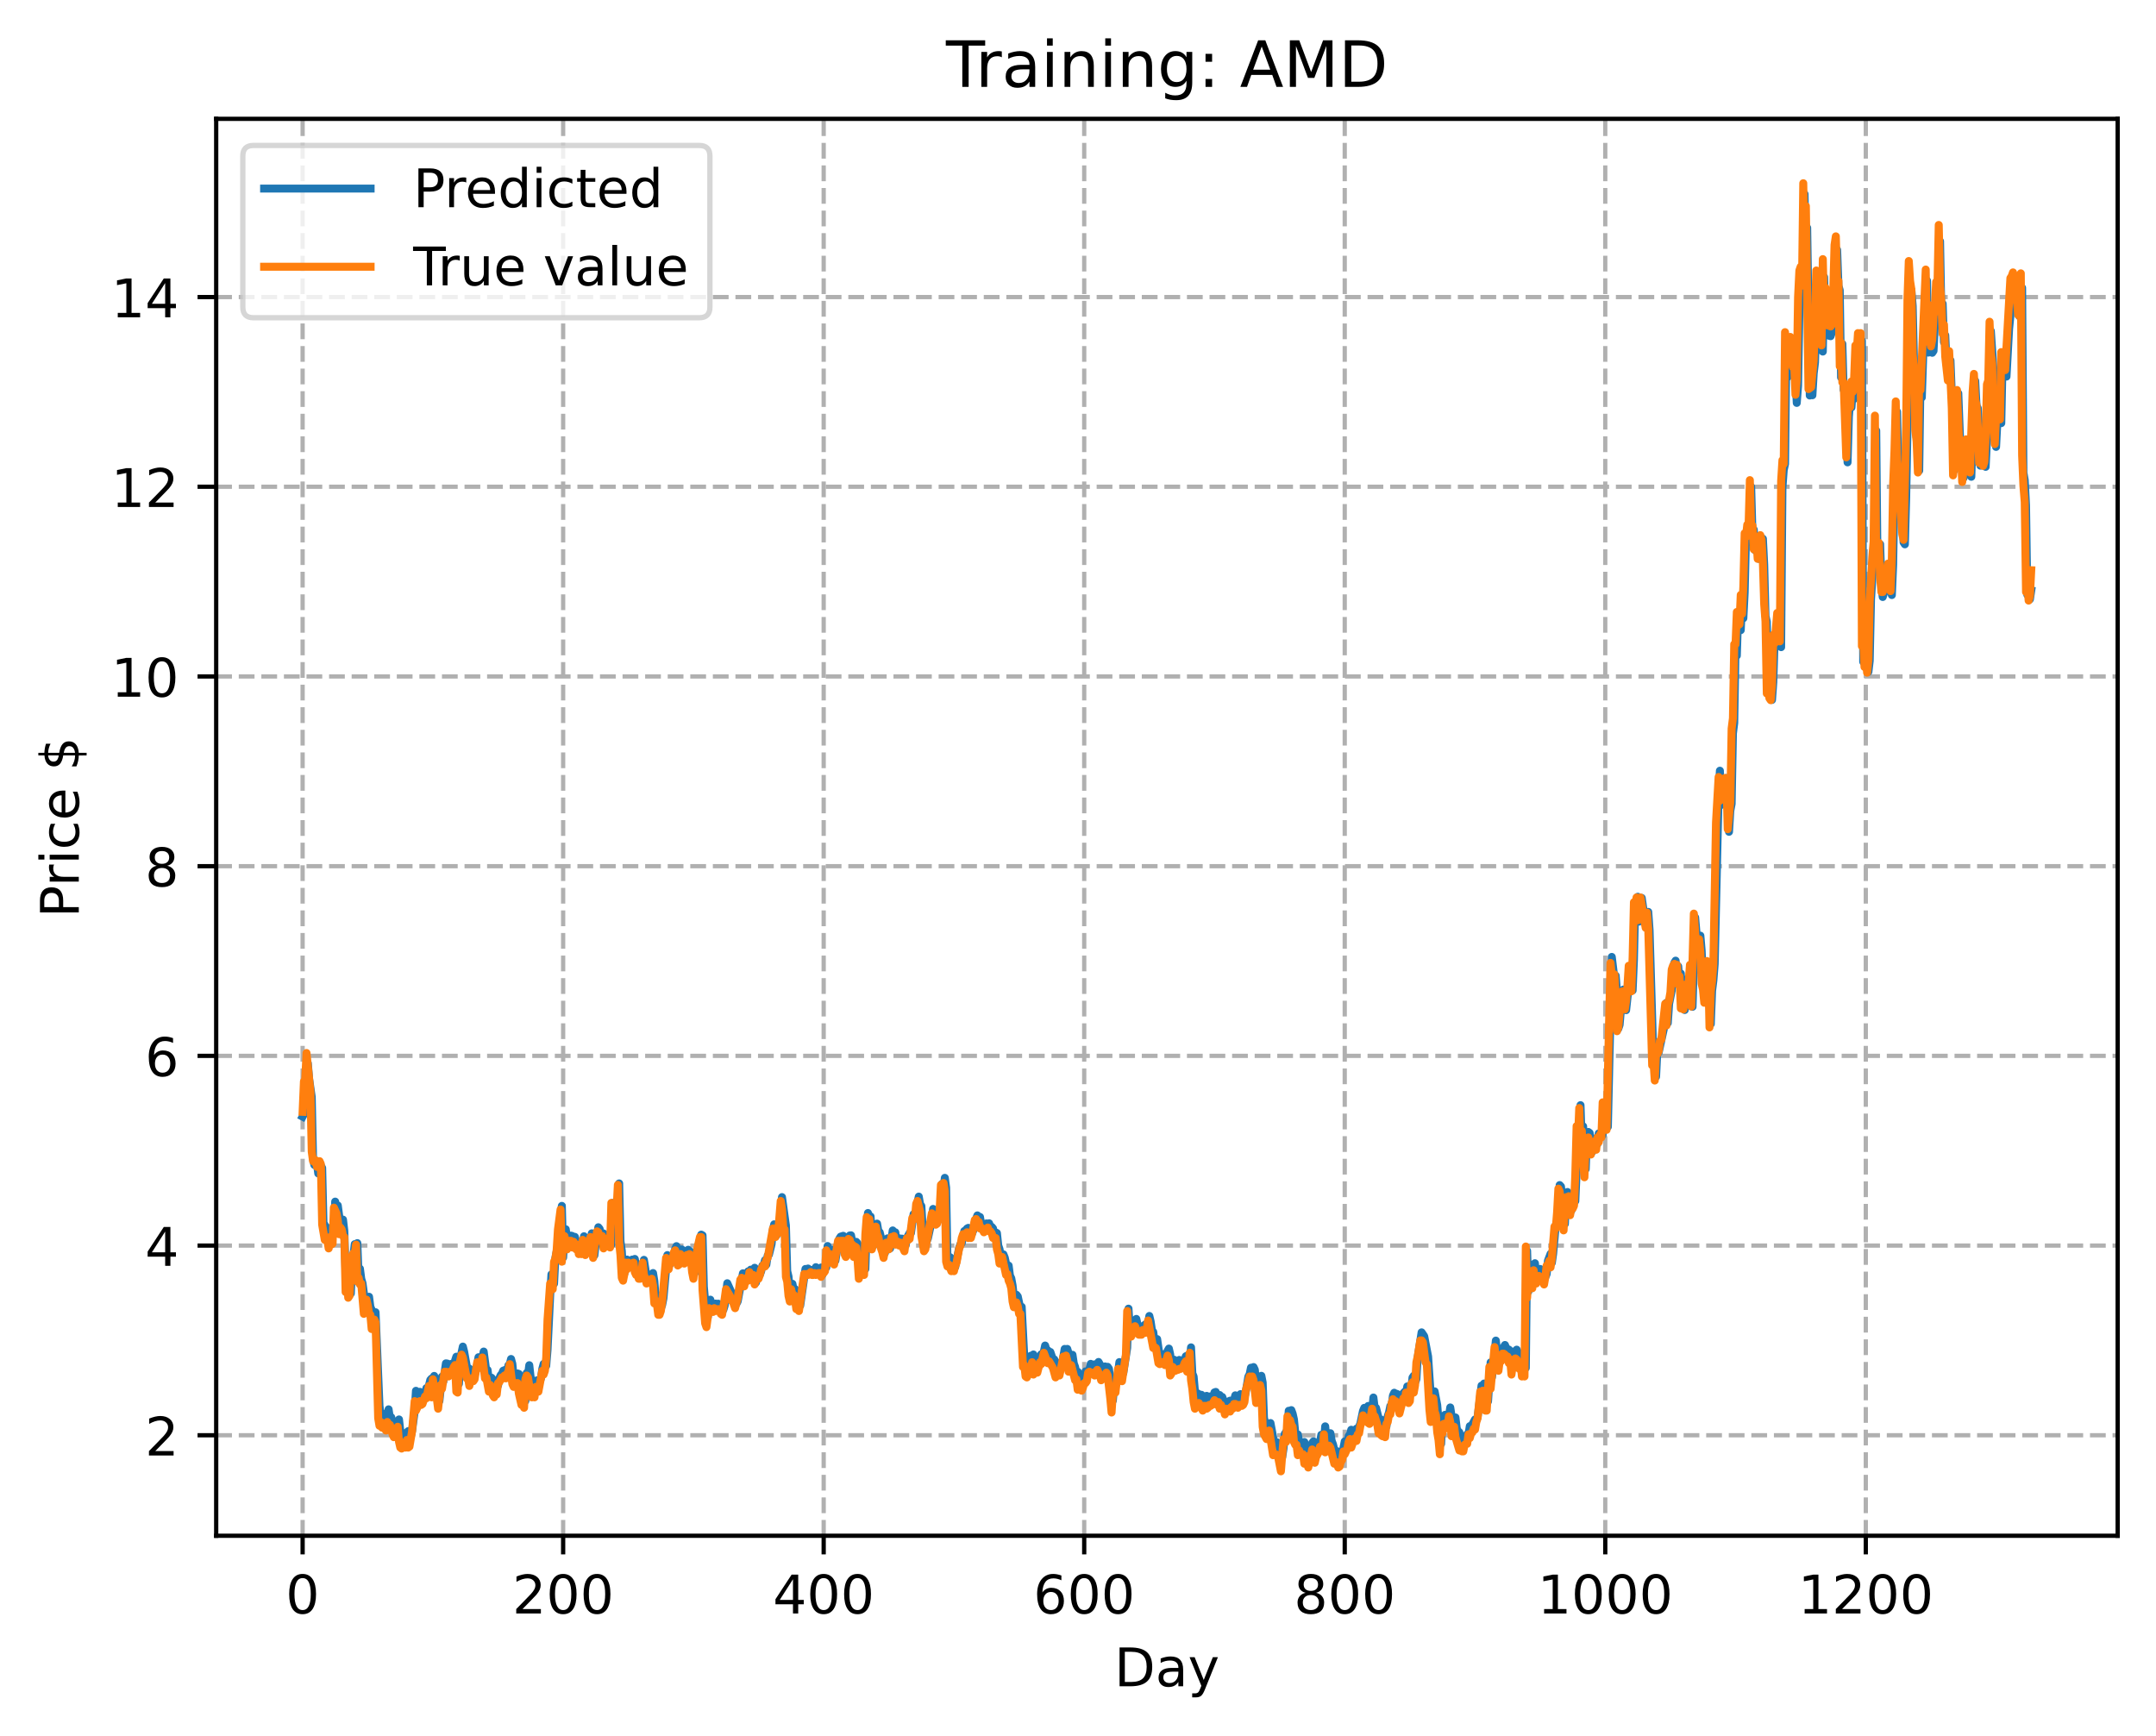 <?xml version="1.0" encoding="utf-8" standalone="no"?>
<!DOCTYPE svg PUBLIC "-//W3C//DTD SVG 1.1//EN"
  "http://www.w3.org/Graphics/SVG/1.1/DTD/svg11.dtd">
<!-- Created with matplotlib (https://matplotlib.org/) -->
<svg height="325.986pt" version="1.1" viewBox="0 0 404.923 325.986" width="404.923pt" xmlns="http://www.w3.org/2000/svg" xmlns:xlink="http://www.w3.org/1999/xlink">
 <defs>
  <style type="text/css">
*{stroke-linecap:butt;stroke-linejoin:round;}
  </style>
 </defs>
 <g id="figure_1">
  <g id="patch_1">
   <path d="M 0 325.986 
L 404.923 325.986 
L 404.923 0 
L 0 0 
z
" style="fill:#ffffff;"/>
  </g>
  <g id="axes_1">
   <g id="patch_2">
    <path d="M 40.603 288.43 
L 397.723 288.43 
L 397.723 22.318 
L 40.603 22.318 
z
" style="fill:#ffffff;"/>
   </g>
   <g id="matplotlib.axis_1">
    <g id="xtick_1">
     <g id="line2d_1">
      <path clip-path="url(#pf90fd449db)" d="M 56.836 288.43 
L 56.836 22.318 
" style="fill:none;stroke:#b0b0b0;stroke-dasharray:2.96,1.28;stroke-dashoffset:0;stroke-width:0.8;"/>
     </g>
     <g id="line2d_2">
      <defs>
       <path d="M 0 0 
L 0 3.5 
" id="m08152057ed" style="stroke:#000000;stroke-width:0.8;"/>
      </defs>
      <g>
       <use style="stroke:#000000;stroke-width:0.8;" x="56.836" xlink:href="#m08152057ed" y="288.43"/>
      </g>
     </g>
     <g id="text_1">
      <!-- 0 -->
      <defs>
       <path d="M 31.781 66.406 
Q 24.172 66.406 20.328 58.906 
Q 16.5 51.422 16.5 36.375 
Q 16.5 21.391 20.328 13.891 
Q 24.172 6.391 31.781 6.391 
Q 39.453 6.391 43.281 13.891 
Q 47.125 21.391 47.125 36.375 
Q 47.125 51.422 43.281 58.906 
Q 39.453 66.406 31.781 66.406 
z
M 31.781 74.219 
Q 44.047 74.219 50.516 64.516 
Q 56.984 54.828 56.984 36.375 
Q 56.984 17.969 50.516 8.266 
Q 44.047 -1.422 31.781 -1.422 
Q 19.531 -1.422 13.062 8.266 
Q 6.594 17.969 6.594 36.375 
Q 6.594 54.828 13.062 64.516 
Q 19.531 74.219 31.781 74.219 
z
" id="DejaVuSans-48"/>
      </defs>
      <g transform="translate(53.655 303.029)scale(0.1 -0.1)">
       <use xlink:href="#DejaVuSans-48"/>
      </g>
     </g>
    </g>
    <g id="xtick_2">
     <g id="line2d_3">
      <path clip-path="url(#pf90fd449db)" d="M 105.766 288.43 
L 105.766 22.318 
" style="fill:none;stroke:#b0b0b0;stroke-dasharray:2.96,1.28;stroke-dashoffset:0;stroke-width:0.8;"/>
     </g>
     <g id="line2d_4">
      <g>
       <use style="stroke:#000000;stroke-width:0.8;" x="105.766" xlink:href="#m08152057ed" y="288.43"/>
      </g>
     </g>
     <g id="text_2">
      <!-- 200 -->
      <defs>
       <path d="M 19.188 8.297 
L 53.609 8.297 
L 53.609 0 
L 7.328 0 
L 7.328 8.297 
Q 12.938 14.109 22.625 23.891 
Q 32.328 33.688 34.812 36.531 
Q 39.547 41.844 41.422 45.531 
Q 43.312 49.219 43.312 52.781 
Q 43.312 58.594 39.234 62.25 
Q 35.156 65.922 28.609 65.922 
Q 23.969 65.922 18.812 64.312 
Q 13.672 62.703 7.812 59.422 
L 7.812 69.391 
Q 13.766 71.781 18.938 73 
Q 24.125 74.219 28.422 74.219 
Q 39.75 74.219 46.484 68.547 
Q 53.219 62.891 53.219 53.422 
Q 53.219 48.922 51.531 44.891 
Q 49.859 40.875 45.406 35.406 
Q 44.188 33.984 37.641 27.219 
Q 31.109 20.453 19.188 8.297 
z
" id="DejaVuSans-50"/>
      </defs>
      <g transform="translate(96.223 303.029)scale(0.1 -0.1)">
       <use xlink:href="#DejaVuSans-50"/>
       <use x="63.623" xlink:href="#DejaVuSans-48"/>
       <use x="127.246" xlink:href="#DejaVuSans-48"/>
      </g>
     </g>
    </g>
    <g id="xtick_3">
     <g id="line2d_5">
      <path clip-path="url(#pf90fd449db)" d="M 154.697 288.43 
L 154.697 22.318 
" style="fill:none;stroke:#b0b0b0;stroke-dasharray:2.96,1.28;stroke-dashoffset:0;stroke-width:0.8;"/>
     </g>
     <g id="line2d_6">
      <g>
       <use style="stroke:#000000;stroke-width:0.8;" x="154.697" xlink:href="#m08152057ed" y="288.43"/>
      </g>
     </g>
     <g id="text_3">
      <!-- 400 -->
      <defs>
       <path d="M 37.797 64.312 
L 12.891 25.391 
L 37.797 25.391 
z
M 35.203 72.906 
L 47.609 72.906 
L 47.609 25.391 
L 58.016 25.391 
L 58.016 17.188 
L 47.609 17.188 
L 47.609 0 
L 37.797 0 
L 37.797 17.188 
L 4.891 17.188 
L 4.891 26.703 
z
" id="DejaVuSans-52"/>
      </defs>
      <g transform="translate(145.153 303.029)scale(0.1 -0.1)">
       <use xlink:href="#DejaVuSans-52"/>
       <use x="63.623" xlink:href="#DejaVuSans-48"/>
       <use x="127.246" xlink:href="#DejaVuSans-48"/>
      </g>
     </g>
    </g>
    <g id="xtick_4">
     <g id="line2d_7">
      <path clip-path="url(#pf90fd449db)" d="M 203.628 288.43 
L 203.628 22.318 
" style="fill:none;stroke:#b0b0b0;stroke-dasharray:2.96,1.28;stroke-dashoffset:0;stroke-width:0.8;"/>
     </g>
     <g id="line2d_8">
      <g>
       <use style="stroke:#000000;stroke-width:0.8;" x="203.628" xlink:href="#m08152057ed" y="288.43"/>
      </g>
     </g>
     <g id="text_4">
      <!-- 600 -->
      <defs>
       <path d="M 33.016 40.375 
Q 26.375 40.375 22.484 35.828 
Q 18.609 31.297 18.609 23.391 
Q 18.609 15.531 22.484 10.953 
Q 26.375 6.391 33.016 6.391 
Q 39.656 6.391 43.531 10.953 
Q 47.406 15.531 47.406 23.391 
Q 47.406 31.297 43.531 35.828 
Q 39.656 40.375 33.016 40.375 
z
M 52.594 71.297 
L 52.594 62.312 
Q 48.875 64.062 45.094 64.984 
Q 41.312 65.922 37.594 65.922 
Q 27.828 65.922 22.672 59.328 
Q 17.531 52.734 16.797 39.406 
Q 19.672 43.656 24.016 45.922 
Q 28.375 48.188 33.594 48.188 
Q 44.578 48.188 50.953 41.516 
Q 57.328 34.859 57.328 23.391 
Q 57.328 12.156 50.688 5.359 
Q 44.047 -1.422 33.016 -1.422 
Q 20.359 -1.422 13.672 8.266 
Q 6.984 17.969 6.984 36.375 
Q 6.984 53.656 15.188 63.938 
Q 23.391 74.219 37.203 74.219 
Q 40.922 74.219 44.703 73.484 
Q 48.484 72.75 52.594 71.297 
z
" id="DejaVuSans-54"/>
      </defs>
      <g transform="translate(194.084 303.029)scale(0.1 -0.1)">
       <use xlink:href="#DejaVuSans-54"/>
       <use x="63.623" xlink:href="#DejaVuSans-48"/>
       <use x="127.246" xlink:href="#DejaVuSans-48"/>
      </g>
     </g>
    </g>
    <g id="xtick_5">
     <g id="line2d_9">
      <path clip-path="url(#pf90fd449db)" d="M 252.558 288.43 
L 252.558 22.318 
" style="fill:none;stroke:#b0b0b0;stroke-dasharray:2.96,1.28;stroke-dashoffset:0;stroke-width:0.8;"/>
     </g>
     <g id="line2d_10">
      <g>
       <use style="stroke:#000000;stroke-width:0.8;" x="252.558" xlink:href="#m08152057ed" y="288.43"/>
      </g>
     </g>
     <g id="text_5">
      <!-- 800 -->
      <defs>
       <path d="M 31.781 34.625 
Q 24.75 34.625 20.719 30.859 
Q 16.703 27.094 16.703 20.516 
Q 16.703 13.922 20.719 10.156 
Q 24.75 6.391 31.781 6.391 
Q 38.812 6.391 42.859 10.172 
Q 46.922 13.969 46.922 20.516 
Q 46.922 27.094 42.891 30.859 
Q 38.875 34.625 31.781 34.625 
z
M 21.922 38.812 
Q 15.578 40.375 12.031 44.719 
Q 8.5 49.078 8.5 55.328 
Q 8.5 64.062 14.719 69.141 
Q 20.953 74.219 31.781 74.219 
Q 42.672 74.219 48.875 69.141 
Q 55.078 64.062 55.078 55.328 
Q 55.078 49.078 51.531 44.719 
Q 48 40.375 41.703 38.812 
Q 48.828 37.156 52.797 32.312 
Q 56.781 27.484 56.781 20.516 
Q 56.781 9.906 50.312 4.234 
Q 43.844 -1.422 31.781 -1.422 
Q 19.734 -1.422 13.25 4.234 
Q 6.781 9.906 6.781 20.516 
Q 6.781 27.484 10.781 32.312 
Q 14.797 37.156 21.922 38.812 
z
M 18.312 54.391 
Q 18.312 48.734 21.844 45.562 
Q 25.391 42.391 31.781 42.391 
Q 38.141 42.391 41.719 45.562 
Q 45.312 48.734 45.312 54.391 
Q 45.312 60.062 41.719 63.234 
Q 38.141 66.406 31.781 66.406 
Q 25.391 66.406 21.844 63.234 
Q 18.312 60.062 18.312 54.391 
z
" id="DejaVuSans-56"/>
      </defs>
      <g transform="translate(243.015 303.029)scale(0.1 -0.1)">
       <use xlink:href="#DejaVuSans-56"/>
       <use x="63.623" xlink:href="#DejaVuSans-48"/>
       <use x="127.246" xlink:href="#DejaVuSans-48"/>
      </g>
     </g>
    </g>
    <g id="xtick_6">
     <g id="line2d_11">
      <path clip-path="url(#pf90fd449db)" d="M 301.489 288.43 
L 301.489 22.318 
" style="fill:none;stroke:#b0b0b0;stroke-dasharray:2.96,1.28;stroke-dashoffset:0;stroke-width:0.8;"/>
     </g>
     <g id="line2d_12">
      <g>
       <use style="stroke:#000000;stroke-width:0.8;" x="301.489" xlink:href="#m08152057ed" y="288.43"/>
      </g>
     </g>
     <g id="text_6">
      <!-- 1000 -->
      <defs>
       <path d="M 12.406 8.297 
L 28.516 8.297 
L 28.516 63.922 
L 10.984 60.406 
L 10.984 69.391 
L 28.422 72.906 
L 38.281 72.906 
L 38.281 8.297 
L 54.391 8.297 
L 54.391 0 
L 12.406 0 
z
" id="DejaVuSans-49"/>
      </defs>
      <g transform="translate(288.764 303.029)scale(0.1 -0.1)">
       <use xlink:href="#DejaVuSans-49"/>
       <use x="63.623" xlink:href="#DejaVuSans-48"/>
       <use x="127.246" xlink:href="#DejaVuSans-48"/>
       <use x="190.869" xlink:href="#DejaVuSans-48"/>
      </g>
     </g>
    </g>
    <g id="xtick_7">
     <g id="line2d_13">
      <path clip-path="url(#pf90fd449db)" d="M 350.419 288.43 
L 350.419 22.318 
" style="fill:none;stroke:#b0b0b0;stroke-dasharray:2.96,1.28;stroke-dashoffset:0;stroke-width:0.8;"/>
     </g>
     <g id="line2d_14">
      <g>
       <use style="stroke:#000000;stroke-width:0.8;" x="350.419" xlink:href="#m08152057ed" y="288.43"/>
      </g>
     </g>
     <g id="text_7">
      <!-- 1200 -->
      <g transform="translate(337.694 303.029)scale(0.1 -0.1)">
       <use xlink:href="#DejaVuSans-49"/>
       <use x="63.623" xlink:href="#DejaVuSans-50"/>
       <use x="127.246" xlink:href="#DejaVuSans-48"/>
       <use x="190.869" xlink:href="#DejaVuSans-48"/>
      </g>
     </g>
    </g>
    <g id="text_8">
     <!-- Day -->
     <defs>
      <path d="M 19.672 64.797 
L 19.672 8.109 
L 31.594 8.109 
Q 46.688 8.109 53.688 14.938 
Q 60.688 21.781 60.688 36.531 
Q 60.688 51.172 53.688 57.984 
Q 46.688 64.797 31.594 64.797 
z
M 9.812 72.906 
L 30.078 72.906 
Q 51.266 72.906 61.172 64.094 
Q 71.094 55.281 71.094 36.531 
Q 71.094 17.672 61.125 8.828 
Q 51.172 0 30.078 0 
L 9.812 0 
z
" id="DejaVuSans-68"/>
      <path d="M 34.281 27.484 
Q 23.391 27.484 19.188 25 
Q 14.984 22.516 14.984 16.5 
Q 14.984 11.719 18.141 8.906 
Q 21.297 6.109 26.703 6.109 
Q 34.188 6.109 38.703 11.406 
Q 43.219 16.703 43.219 25.484 
L 43.219 27.484 
z
M 52.203 31.203 
L 52.203 0 
L 43.219 0 
L 43.219 8.297 
Q 40.141 3.328 35.547 0.953 
Q 30.953 -1.422 24.312 -1.422 
Q 15.922 -1.422 10.953 3.297 
Q 6 8.016 6 15.922 
Q 6 25.141 12.172 29.828 
Q 18.359 34.516 30.609 34.516 
L 43.219 34.516 
L 43.219 35.406 
Q 43.219 41.609 39.141 45 
Q 35.062 48.391 27.688 48.391 
Q 23 48.391 18.547 47.266 
Q 14.109 46.141 10.016 43.891 
L 10.016 52.203 
Q 14.938 54.109 19.578 55.047 
Q 24.219 56 28.609 56 
Q 40.484 56 46.344 49.844 
Q 52.203 43.703 52.203 31.203 
z
" id="DejaVuSans-97"/>
      <path d="M 32.172 -5.078 
Q 28.375 -14.844 24.75 -17.812 
Q 21.141 -20.797 15.094 -20.797 
L 7.906 -20.797 
L 7.906 -13.281 
L 13.188 -13.281 
Q 16.891 -13.281 18.938 -11.516 
Q 21 -9.766 23.484 -3.219 
L 25.094 0.875 
L 2.984 54.688 
L 12.5 54.688 
L 29.594 11.922 
L 46.688 54.688 
L 56.203 54.688 
z
" id="DejaVuSans-121"/>
     </defs>
     <g transform="translate(209.29 316.707)scale(0.1 -0.1)">
      <use xlink:href="#DejaVuSans-68"/>
      <use x="77.002" xlink:href="#DejaVuSans-97"/>
      <use x="138.281" xlink:href="#DejaVuSans-121"/>
     </g>
    </g>
   </g>
   <g id="matplotlib.axis_2">
    <g id="ytick_1">
     <g id="line2d_15">
      <path clip-path="url(#pf90fd449db)" d="M 40.603 269.565 
L 397.723 269.565 
" style="fill:none;stroke:#b0b0b0;stroke-dasharray:2.96,1.28;stroke-dashoffset:0;stroke-width:0.8;"/>
     </g>
     <g id="line2d_16">
      <defs>
       <path d="M 0 0 
L -3.5 0 
" id="m7055872f8a" style="stroke:#000000;stroke-width:0.8;"/>
      </defs>
      <g>
       <use style="stroke:#000000;stroke-width:0.8;" x="40.603" xlink:href="#m7055872f8a" y="269.565"/>
      </g>
     </g>
     <g id="text_9">
      <!-- 2 -->
      <g transform="translate(27.241 273.364)scale(0.1 -0.1)">
       <use xlink:href="#DejaVuSans-50"/>
      </g>
     </g>
    </g>
    <g id="ytick_2">
     <g id="line2d_17">
      <path clip-path="url(#pf90fd449db)" d="M 40.603 233.936 
L 397.723 233.936 
" style="fill:none;stroke:#b0b0b0;stroke-dasharray:2.96,1.28;stroke-dashoffset:0;stroke-width:0.8;"/>
     </g>
     <g id="line2d_18">
      <g>
       <use style="stroke:#000000;stroke-width:0.8;" x="40.603" xlink:href="#m7055872f8a" y="233.936"/>
      </g>
     </g>
     <g id="text_10">
      <!-- 4 -->
      <g transform="translate(27.241 237.735)scale(0.1 -0.1)">
       <use xlink:href="#DejaVuSans-52"/>
      </g>
     </g>
    </g>
    <g id="ytick_3">
     <g id="line2d_19">
      <path clip-path="url(#pf90fd449db)" d="M 40.603 198.307 
L 397.723 198.307 
" style="fill:none;stroke:#b0b0b0;stroke-dasharray:2.96,1.28;stroke-dashoffset:0;stroke-width:0.8;"/>
     </g>
     <g id="line2d_20">
      <g>
       <use style="stroke:#000000;stroke-width:0.8;" x="40.603" xlink:href="#m7055872f8a" y="198.307"/>
      </g>
     </g>
     <g id="text_11">
      <!-- 6 -->
      <g transform="translate(27.241 202.106)scale(0.1 -0.1)">
       <use xlink:href="#DejaVuSans-54"/>
      </g>
     </g>
    </g>
    <g id="ytick_4">
     <g id="line2d_21">
      <path clip-path="url(#pf90fd449db)" d="M 40.603 162.678 
L 397.723 162.678 
" style="fill:none;stroke:#b0b0b0;stroke-dasharray:2.96,1.28;stroke-dashoffset:0;stroke-width:0.8;"/>
     </g>
     <g id="line2d_22">
      <g>
       <use style="stroke:#000000;stroke-width:0.8;" x="40.603" xlink:href="#m7055872f8a" y="162.678"/>
      </g>
     </g>
     <g id="text_12">
      <!-- 8 -->
      <g transform="translate(27.241 166.477)scale(0.1 -0.1)">
       <use xlink:href="#DejaVuSans-56"/>
      </g>
     </g>
    </g>
    <g id="ytick_5">
     <g id="line2d_23">
      <path clip-path="url(#pf90fd449db)" d="M 40.603 127.049 
L 397.723 127.049 
" style="fill:none;stroke:#b0b0b0;stroke-dasharray:2.96,1.28;stroke-dashoffset:0;stroke-width:0.8;"/>
     </g>
     <g id="line2d_24">
      <g>
       <use style="stroke:#000000;stroke-width:0.8;" x="40.603" xlink:href="#m7055872f8a" y="127.049"/>
      </g>
     </g>
     <g id="text_13">
      <!-- 10 -->
      <g transform="translate(20.878 130.848)scale(0.1 -0.1)">
       <use xlink:href="#DejaVuSans-49"/>
       <use x="63.623" xlink:href="#DejaVuSans-48"/>
      </g>
     </g>
    </g>
    <g id="ytick_6">
     <g id="line2d_25">
      <path clip-path="url(#pf90fd449db)" d="M 40.603 91.42 
L 397.723 91.42 
" style="fill:none;stroke:#b0b0b0;stroke-dasharray:2.96,1.28;stroke-dashoffset:0;stroke-width:0.8;"/>
     </g>
     <g id="line2d_26">
      <g>
       <use style="stroke:#000000;stroke-width:0.8;" x="40.603" xlink:href="#m7055872f8a" y="91.42"/>
      </g>
     </g>
     <g id="text_14">
      <!-- 12 -->
      <g transform="translate(20.878 95.22)scale(0.1 -0.1)">
       <use xlink:href="#DejaVuSans-49"/>
       <use x="63.623" xlink:href="#DejaVuSans-50"/>
      </g>
     </g>
    </g>
    <g id="ytick_7">
     <g id="line2d_27">
      <path clip-path="url(#pf90fd449db)" d="M 40.603 55.791 
L 397.723 55.791 
" style="fill:none;stroke:#b0b0b0;stroke-dasharray:2.96,1.28;stroke-dashoffset:0;stroke-width:0.8;"/>
     </g>
     <g id="line2d_28">
      <g>
       <use style="stroke:#000000;stroke-width:0.8;" x="40.603" xlink:href="#m7055872f8a" y="55.791"/>
      </g>
     </g>
     <g id="text_15">
      <!-- 14 -->
      <g transform="translate(20.878 59.591)scale(0.1 -0.1)">
       <use xlink:href="#DejaVuSans-49"/>
       <use x="63.623" xlink:href="#DejaVuSans-52"/>
      </g>
     </g>
    </g>
    <g id="text_16">
     <!-- Price $ -->
     <defs>
      <path d="M 19.672 64.797 
L 19.672 37.406 
L 32.078 37.406 
Q 38.969 37.406 42.719 40.969 
Q 46.484 44.531 46.484 51.125 
Q 46.484 57.672 42.719 61.234 
Q 38.969 64.797 32.078 64.797 
z
M 9.812 72.906 
L 32.078 72.906 
Q 44.344 72.906 50.609 67.359 
Q 56.891 61.812 56.891 51.125 
Q 56.891 40.328 50.609 34.812 
Q 44.344 29.297 32.078 29.297 
L 19.672 29.297 
L 19.672 0 
L 9.812 0 
z
" id="DejaVuSans-80"/>
      <path d="M 41.109 46.297 
Q 39.594 47.172 37.812 47.578 
Q 36.031 48 33.891 48 
Q 26.266 48 22.188 43.047 
Q 18.109 38.094 18.109 28.812 
L 18.109 0 
L 9.078 0 
L 9.078 54.688 
L 18.109 54.688 
L 18.109 46.188 
Q 20.953 51.172 25.484 53.578 
Q 30.031 56 36.531 56 
Q 37.453 56 38.578 55.875 
Q 39.703 55.766 41.062 55.516 
z
" id="DejaVuSans-114"/>
      <path d="M 9.422 54.688 
L 18.406 54.688 
L 18.406 0 
L 9.422 0 
z
M 9.422 75.984 
L 18.406 75.984 
L 18.406 64.594 
L 9.422 64.594 
z
" id="DejaVuSans-105"/>
      <path d="M 48.781 52.594 
L 48.781 44.188 
Q 44.969 46.297 41.141 47.344 
Q 37.312 48.391 33.406 48.391 
Q 24.656 48.391 19.812 42.844 
Q 14.984 37.312 14.984 27.297 
Q 14.984 17.281 19.812 11.734 
Q 24.656 6.203 33.406 6.203 
Q 37.312 6.203 41.141 7.25 
Q 44.969 8.297 48.781 10.406 
L 48.781 2.094 
Q 45.016 0.344 40.984 -0.531 
Q 36.969 -1.422 32.422 -1.422 
Q 20.062 -1.422 12.781 6.344 
Q 5.516 14.109 5.516 27.297 
Q 5.516 40.672 12.859 48.328 
Q 20.219 56 33.016 56 
Q 37.156 56 41.109 55.141 
Q 45.062 54.297 48.781 52.594 
z
" id="DejaVuSans-99"/>
      <path d="M 56.203 29.594 
L 56.203 25.203 
L 14.891 25.203 
Q 15.484 15.922 20.484 11.062 
Q 25.484 6.203 34.422 6.203 
Q 39.594 6.203 44.453 7.469 
Q 49.312 8.734 54.109 11.281 
L 54.109 2.781 
Q 49.266 0.734 44.188 -0.344 
Q 39.109 -1.422 33.891 -1.422 
Q 20.797 -1.422 13.156 6.188 
Q 5.516 13.812 5.516 26.812 
Q 5.516 40.234 12.766 48.109 
Q 20.016 56 32.328 56 
Q 43.359 56 49.781 48.891 
Q 56.203 41.797 56.203 29.594 
z
M 47.219 32.234 
Q 47.125 39.594 43.094 43.984 
Q 39.062 48.391 32.422 48.391 
Q 24.906 48.391 20.391 44.141 
Q 15.875 39.891 15.188 32.172 
z
" id="DejaVuSans-101"/>
      <path id="DejaVuSans-32"/>
      <path d="M 33.797 -14.703 
L 28.906 -14.703 
L 28.859 0 
Q 23.734 0.094 18.609 1.188 
Q 13.484 2.297 8.297 4.5 
L 8.297 13.281 
Q 13.281 10.156 18.375 8.562 
Q 23.484 6.984 28.906 6.938 
L 28.906 29.203 
Q 18.109 30.953 13.203 35.156 
Q 8.297 39.359 8.297 46.688 
Q 8.297 54.641 13.625 59.219 
Q 18.953 63.812 28.906 64.5 
L 28.906 75.984 
L 33.797 75.984 
L 33.797 64.656 
Q 38.328 64.453 42.578 63.688 
Q 46.828 62.938 50.875 61.625 
L 50.875 53.078 
Q 46.828 55.125 42.547 56.25 
Q 38.281 57.375 33.797 57.562 
L 33.797 36.719 
Q 44.875 35.016 50.094 30.609 
Q 55.328 26.219 55.328 18.609 
Q 55.328 10.359 49.781 5.594 
Q 44.234 0.828 33.797 0.094 
z
M 28.906 37.594 
L 28.906 57.625 
Q 23.25 56.984 20.266 54.391 
Q 17.281 51.812 17.281 47.516 
Q 17.281 43.312 20.031 40.969 
Q 22.797 38.625 28.906 37.594 
z
M 33.797 28.219 
L 33.797 7.078 
Q 39.984 7.906 43.141 10.594 
Q 46.297 13.281 46.297 17.672 
Q 46.297 21.969 43.281 24.5 
Q 40.281 27.047 33.797 28.219 
z
" id="DejaVuSans-36"/>
     </defs>
     <g transform="translate(14.798 172.342)rotate(-90)scale(0.1 -0.1)">
      <use xlink:href="#DejaVuSans-80"/>
      <use x="58.553" xlink:href="#DejaVuSans-114"/>
      <use x="99.666" xlink:href="#DejaVuSans-105"/>
      <use x="127.449" xlink:href="#DejaVuSans-99"/>
      <use x="182.43" xlink:href="#DejaVuSans-101"/>
      <use x="243.953" xlink:href="#DejaVuSans-32"/>
      <use x="275.74" xlink:href="#DejaVuSans-36"/>
     </g>
    </g>
   </g>
   <g id="line2d_29">
    <path clip-path="url(#pf90fd449db)" d="M 56.836 209.719 
L 57.081 209.261 
L 57.325 202.947 
L 57.57 204.147 
L 57.814 199.704 
L 58.059 202.65 
L 58.548 206.026 
L 58.793 217.604 
L 59.038 218.786 
L 59.282 218.883 
L 59.527 218.606 
L 59.772 220.392 
L 60.261 218.946 
L 60.506 219.353 
L 60.75 229.673 
L 60.995 230.085 
L 61.484 232.004 
L 61.729 231.791 
L 61.974 233.551 
L 62.218 230.522 
L 62.463 232.025 
L 62.708 231.613 
L 62.952 225.68 
L 63.197 227.122 
L 63.441 226.4 
L 63.931 230.079 
L 64.175 231.136 
L 64.42 229.061 
L 64.665 231.151 
L 64.909 238.847 
L 65.154 241.741 
L 65.399 239.134 
L 65.643 242.424 
L 65.888 242.931 
L 66.133 237.897 
L 66.622 233.671 
L 66.867 236.044 
L 67.111 233.479 
L 67.356 239.84 
L 67.601 238.279 
L 67.845 240.176 
L 68.09 241.025 
L 68.335 242.847 
L 68.579 245.66 
L 68.824 243.886 
L 69.069 243.878 
L 69.313 243.548 
L 69.558 245.458 
L 69.802 245.988 
L 70.047 248.266 
L 70.292 246.664 
L 70.536 246.458 
L 71.27 264.046 
L 71.515 265.99 
L 71.76 266.261 
L 72.004 265.618 
L 72.249 265.51 
L 72.738 267.976 
L 72.983 264.692 
L 73.228 266.344 
L 73.472 266.168 
L 74.206 268.887 
L 74.451 267.471 
L 74.696 268.224 
L 74.94 266.592 
L 75.185 268.826 
L 75.429 269.966 
L 75.674 270.561 
L 75.919 269.174 
L 76.163 269.998 
L 76.408 270.33 
L 76.653 268.795 
L 76.897 269.87 
L 77.142 269.866 
L 77.387 268.749 
L 77.876 265.134 
L 78.121 261.214 
L 78.365 264.168 
L 78.855 261.402 
L 79.099 261.689 
L 79.344 262.427 
L 79.833 261.882 
L 80.078 260.709 
L 80.323 261.212 
L 80.812 259.183 
L 81.056 258.906 
L 81.301 260.963 
L 81.546 258.416 
L 82.035 260.084 
L 82.28 261.096 
L 82.524 263.133 
L 83.014 258.566 
L 83.258 259.482 
L 83.748 256.059 
L 83.992 256.087 
L 84.237 257.164 
L 84.482 257.166 
L 84.726 256.169 
L 84.971 257.052 
L 85.705 254.808 
L 85.95 259.921 
L 86.194 259.887 
L 86.439 255.196 
L 86.928 252.907 
L 87.173 253.866 
L 87.662 256.567 
L 87.907 257.202 
L 88.151 257.046 
L 88.396 258.713 
L 88.641 257.368 
L 88.885 257.427 
L 89.13 258.32 
L 89.619 256.4 
L 89.864 254.907 
L 90.109 254.914 
L 90.353 255.444 
L 90.598 254.977 
L 90.843 253.839 
L 91.332 257.524 
L 91.577 257.301 
L 91.821 259.475 
L 92.066 259.828 
L 92.311 258.75 
L 92.555 259.101 
L 92.8 260.8 
L 93.044 261.291 
L 93.289 260.57 
L 93.534 260.23 
L 93.778 258.87 
L 94.023 258.283 
L 94.268 258.009 
L 94.512 257.428 
L 95.002 257.245 
L 95.246 257.791 
L 95.491 256.422 
L 95.736 256.221 
L 95.98 255.237 
L 96.225 256.148 
L 96.47 258.603 
L 96.714 258.555 
L 96.959 258.048 
L 97.204 257.955 
L 97.448 258.039 
L 97.938 261.584 
L 98.182 261.819 
L 98.427 261.571 
L 98.672 263.104 
L 98.916 257.868 
L 99.161 258.218 
L 99.405 256.405 
L 99.65 258.633 
L 100.139 260.543 
L 100.384 260.06 
L 100.629 260.924 
L 100.873 259.234 
L 101.118 259.652 
L 101.363 259.471 
L 101.607 258.839 
L 101.852 257.082 
L 102.097 256.167 
L 102.341 256.694 
L 102.586 256.517 
L 102.831 253.546 
L 103.32 243.472 
L 103.565 239.352 
L 103.809 239.589 
L 104.054 241.091 
L 104.299 236.316 
L 104.788 233.822 
L 105.277 228.622 
L 105.522 226.482 
L 105.766 236.17 
L 106.011 232.424 
L 106.256 230.874 
L 106.5 232.658 
L 106.745 233.609 
L 106.99 233.014 
L 107.234 232.064 
L 107.479 232.138 
L 107.724 233.613 
L 107.968 232.299 
L 108.458 233.999 
L 108.702 233.217 
L 108.947 234.124 
L 109.192 233.964 
L 109.436 235.225 
L 109.681 232.186 
L 110.17 234.474 
L 110.415 234.283 
L 110.66 234.303 
L 111.149 231.634 
L 111.393 232.218 
L 111.638 235.761 
L 111.883 233.543 
L 112.127 232.484 
L 112.372 230.495 
L 112.617 230.794 
L 112.861 231.965 
L 113.106 232.108 
L 113.351 231.654 
L 113.595 233.873 
L 113.84 232.248 
L 114.085 231.932 
L 114.329 233.231 
L 114.574 232.839 
L 114.819 233.752 
L 115.063 225.925 
L 115.308 227.518 
L 115.553 226.338 
L 115.797 226.039 
L 116.042 226.981 
L 116.287 222.264 
L 116.531 233.129 
L 116.776 234.925 
L 117.02 239.425 
L 117.265 239.169 
L 117.754 236.565 
L 117.999 237.24 
L 118.244 236.737 
L 118.488 237.202 
L 118.733 236.567 
L 118.978 236.869 
L 119.222 236.446 
L 119.712 239.297 
L 119.956 238.587 
L 120.201 239.293 
L 120.446 239.365 
L 120.69 238.832 
L 120.935 236.618 
L 121.424 239.676 
L 121.669 240.214 
L 121.914 239.97 
L 122.158 240.277 
L 122.403 239.871 
L 122.648 239.095 
L 122.892 240.597 
L 123.137 243.88 
L 123.381 243.183 
L 123.626 244.142 
L 123.871 245.832 
L 124.115 245.755 
L 124.36 245.082 
L 124.605 243.834 
L 125.339 235.725 
L 125.583 236.404 
L 125.828 237.451 
L 126.073 236.281 
L 126.317 236.562 
L 126.562 236.09 
L 126.807 234.542 
L 127.051 234.043 
L 127.541 237.275 
L 127.785 236.963 
L 128.03 234.655 
L 128.275 234.844 
L 128.519 235.63 
L 128.764 236.971 
L 129.253 234.724 
L 129.498 235.087 
L 129.742 235.095 
L 129.987 235.758 
L 130.232 238.243 
L 130.476 239.072 
L 130.721 236.908 
L 130.966 236.354 
L 131.21 233.772 
L 131.7 231.882 
L 131.944 232.014 
L 132.189 241.628 
L 132.678 247.321 
L 132.923 247.424 
L 133.412 244.098 
L 133.657 245.258 
L 133.902 245.241 
L 134.146 245.341 
L 134.391 244.832 
L 134.636 245.171 
L 134.88 244.847 
L 135.125 245.097 
L 135.369 245.161 
L 135.614 245.828 
L 135.859 245.987 
L 136.103 245.196 
L 136.593 241.009 
L 137.571 243.181 
L 137.816 243.198 
L 138.061 243.759 
L 138.305 244.868 
L 138.55 244.414 
L 139.529 239.145 
L 139.773 239.57 
L 140.018 240.758 
L 140.263 239.383 
L 140.507 238.783 
L 140.752 239.721 
L 140.996 238.459 
L 141.241 239.1 
L 141.73 238.107 
L 141.975 240.884 
L 142.22 239.592 
L 142.464 239.106 
L 142.709 239.411 
L 142.954 238.76 
L 143.198 237.701 
L 143.443 237.516 
L 143.688 236.674 
L 143.932 237.512 
L 144.177 235.821 
L 144.422 235.629 
L 144.911 233.66 
L 145.156 231.016 
L 145.4 229.946 
L 145.645 230.166 
L 145.89 231.944 
L 146.134 230.612 
L 146.379 230.882 
L 146.868 224.833 
L 147.602 230.152 
L 147.847 238.72 
L 148.091 239.745 
L 148.336 242.349 
L 148.581 243.127 
L 148.825 241.112 
L 149.07 242.241 
L 149.315 242.103 
L 149.559 243.144 
L 149.804 244.996 
L 150.049 244.011 
L 150.293 245.198 
L 151.272 238.326 
L 151.517 238.789 
L 151.761 238.247 
L 152.251 238.71 
L 152.495 238.51 
L 152.74 238.973 
L 152.984 238.781 
L 153.229 237.993 
L 153.474 238.593 
L 153.718 238.477 
L 153.963 238.501 
L 154.208 238.056 
L 154.452 239.405 
L 154.697 238.522 
L 154.942 238.087 
L 155.186 238.052 
L 155.431 234.021 
L 155.676 236.331 
L 156.165 234.724 
L 156.41 235.591 
L 156.654 235.643 
L 156.899 236.772 
L 157.388 233.653 
L 157.633 232.653 
L 157.878 232.26 
L 158.367 232.104 
L 158.612 232.368 
L 158.856 234.511 
L 159.101 235.205 
L 159.345 232.44 
L 159.59 232.04 
L 159.835 232.008 
L 160.079 233.321 
L 160.324 233.181 
L 160.569 234.902 
L 160.813 233.234 
L 161.058 233.521 
L 161.547 238.599 
L 162.037 236.828 
L 162.281 237.289 
L 162.526 238.337 
L 162.771 230.832 
L 163.015 227.819 
L 163.26 228.562 
L 163.505 228.473 
L 163.749 232.275 
L 163.994 233.983 
L 164.239 231.701 
L 164.728 229.814 
L 164.972 231.246 
L 165.217 231.442 
L 166.196 235.339 
L 166.685 232.581 
L 167.174 234.469 
L 167.664 231.093 
L 167.908 231.874 
L 168.153 231.443 
L 168.398 233.3 
L 168.887 232.572 
L 169.132 232.844 
L 169.376 232.63 
L 169.621 232.939 
L 169.866 233.922 
L 170.11 233.813 
L 170.355 232.442 
L 170.844 231.561 
L 171.089 231.568 
L 171.578 228.047 
L 171.823 228.204 
L 172.067 228.832 
L 172.312 225.883 
L 172.557 224.736 
L 172.801 226.158 
L 173.046 226.51 
L 173.291 231.05 
L 173.535 232.916 
L 173.78 233.718 
L 174.269 232.586 
L 175.003 229.212 
L 175.248 227.055 
L 175.493 229.157 
L 175.982 229.579 
L 176.227 229.127 
L 176.716 226.827 
L 176.96 222.331 
L 177.205 223.665 
L 177.45 221.215 
L 177.694 223.052 
L 177.939 236.449 
L 178.184 236.878 
L 178.428 236.114 
L 178.918 237.45 
L 179.162 237.432 
L 179.407 237.943 
L 180.141 234.327 
L 180.386 233.682 
L 180.63 233.463 
L 181.12 231.189 
L 181.364 231.272 
L 181.609 230.748 
L 181.854 230.61 
L 182.098 231.369 
L 182.343 231.102 
L 182.588 231.628 
L 182.832 230.98 
L 183.077 229.562 
L 183.566 228.269 
L 183.811 228.836 
L 184.055 228.561 
L 184.3 230.068 
L 184.545 229.903 
L 184.789 230.068 
L 185.034 230.642 
L 185.279 229.778 
L 185.523 230.3 
L 185.768 229.752 
L 186.013 230.487 
L 186.257 230.422 
L 186.502 230.71 
L 186.747 231.981 
L 186.991 231.455 
L 187.236 231.584 
L 187.481 233.914 
L 187.725 234.62 
L 187.97 236.058 
L 188.459 235.584 
L 188.704 236.197 
L 189.193 238.361 
L 189.438 237.695 
L 189.682 239.586 
L 189.927 240.076 
L 190.172 241.416 
L 190.416 243.601 
L 190.661 243.632 
L 190.906 243.177 
L 191.15 243.496 
L 191.64 245.791 
L 191.884 245.437 
L 192.374 254.949 
L 192.618 254.95 
L 192.863 256.654 
L 193.108 257.211 
L 193.597 254.627 
L 193.842 255.55 
L 194.086 254.39 
L 194.331 256.442 
L 194.575 255.694 
L 194.82 255.991 
L 195.065 256.658 
L 195.309 254.838 
L 195.554 254.351 
L 195.799 255.025 
L 196.288 252.711 
L 196.533 253.536 
L 196.777 253.605 
L 197.022 254.37 
L 197.267 253.919 
L 197.756 255.35 
L 198.001 255.31 
L 198.245 255.931 
L 198.49 257.185 
L 198.735 256.024 
L 198.979 256.418 
L 199.224 257.045 
L 199.469 256.136 
L 199.958 253.35 
L 200.203 253.659 
L 200.447 253.344 
L 200.692 254.15 
L 200.936 256.33 
L 201.181 256.04 
L 201.426 254.45 
L 201.67 256.073 
L 201.915 256.731 
L 202.16 258.038 
L 202.404 257.62 
L 202.649 259.142 
L 202.894 259.114 
L 203.138 259.544 
L 203.383 259.567 
L 203.628 259.058 
L 203.872 257.564 
L 204.117 258.425 
L 204.362 258.134 
L 204.851 256.151 
L 205.096 256.763 
L 205.585 256.242 
L 205.83 256.744 
L 206.074 256.375 
L 206.319 255.797 
L 206.563 256.231 
L 207.053 257.988 
L 207.297 256.811 
L 207.542 256.635 
L 207.787 256.958 
L 208.031 256.707 
L 208.276 257.066 
L 209.01 263.044 
L 209.255 260.182 
L 209.499 259.457 
L 209.744 259.672 
L 210.233 255.82 
L 210.967 257.892 
L 211.701 253.14 
L 211.946 245.784 
L 212.191 249.841 
L 212.924 249.257 
L 213.414 247.711 
L 213.658 248.827 
L 213.903 249.264 
L 214.148 249.412 
L 214.392 249.266 
L 214.637 249.485 
L 214.882 248.921 
L 215.126 248.736 
L 215.371 248.845 
L 215.616 248.656 
L 215.86 247.156 
L 216.105 248.203 
L 216.35 249.839 
L 216.594 250.154 
L 216.839 252.131 
L 217.328 251.502 
L 217.818 254.855 
L 218.062 254.742 
L 218.307 254.329 
L 218.551 254.34 
L 218.796 254.993 
L 219.041 254.845 
L 219.285 253.717 
L 219.53 253.283 
L 219.775 254.371 
L 220.019 256.993 
L 220.264 256.387 
L 220.509 255.373 
L 220.753 255.544 
L 220.998 256.253 
L 221.487 255.414 
L 221.732 256.026 
L 221.977 255.482 
L 222.221 255.748 
L 222.466 255.572 
L 222.711 254.726 
L 222.955 254.61 
L 223.2 256.168 
L 223.445 255.613 
L 223.689 253.055 
L 223.934 257.939 
L 224.179 258.55 
L 224.423 261.311 
L 224.668 262.642 
L 224.912 261.683 
L 225.402 261.999 
L 225.646 261.964 
L 225.891 263.057 
L 226.136 262.984 
L 226.38 262.343 
L 226.625 262.163 
L 226.87 262.795 
L 227.114 263.1 
L 227.359 262.252 
L 227.848 262.406 
L 228.093 261.508 
L 228.338 261.422 
L 228.582 262.203 
L 228.827 262.547 
L 229.072 262.007 
L 229.316 262.533 
L 229.561 262.369 
L 229.806 263.079 
L 230.05 263.244 
L 230.295 263.605 
L 230.539 263.614 
L 230.784 263.194 
L 231.029 263.062 
L 231.273 263.202 
L 231.763 262.933 
L 232.007 262.06 
L 232.252 262.522 
L 232.497 262.32 
L 232.741 262.961 
L 232.986 261.837 
L 233.475 262.476 
L 233.72 262.485 
L 233.965 261.43 
L 234.454 258.545 
L 234.699 258.096 
L 234.943 256.879 
L 235.188 257.172 
L 235.433 256.754 
L 235.677 257.266 
L 235.922 260.263 
L 236.167 261.77 
L 236.411 260.232 
L 236.656 260.24 
L 236.9 258.396 
L 237.145 259.666 
L 237.39 266.298 
L 237.634 267.312 
L 238.124 268.062 
L 238.368 267.767 
L 238.613 267.267 
L 239.347 271.209 
L 239.592 271.16 
L 239.836 270.875 
L 240.326 272.007 
L 240.57 273.832 
L 240.815 273.655 
L 241.06 272.05 
L 241.304 269.289 
L 241.794 268.59 
L 242.038 264.963 
L 242.283 265.792 
L 242.527 264.842 
L 242.772 265.507 
L 243.017 266.587 
L 243.261 269.07 
L 243.506 269.82 
L 243.751 269.403 
L 243.995 270.836 
L 244.24 270.762 
L 244.485 271.544 
L 244.729 271.463 
L 244.974 270.827 
L 245.219 272.556 
L 245.463 271.798 
L 245.708 272.182 
L 245.953 273.429 
L 246.442 271.009 
L 246.687 270.699 
L 246.931 271.109 
L 247.176 272.881 
L 247.421 271.596 
L 247.91 270.86 
L 248.155 269.475 
L 248.399 270.654 
L 248.644 270.917 
L 248.888 267.887 
L 249.133 270.505 
L 249.622 269.414 
L 249.867 269.18 
L 250.112 270.639 
L 250.356 271.274 
L 250.601 272.325 
L 250.846 272.585 
L 251.09 272.54 
L 251.58 273.568 
L 251.824 273.28 
L 252.069 273.218 
L 252.558 270.71 
L 252.803 271.963 
L 253.048 271.25 
L 253.292 269.714 
L 253.537 269.384 
L 253.782 268.528 
L 254.026 269.921 
L 254.271 269.488 
L 254.515 268.693 
L 254.76 268.328 
L 255.005 269.189 
L 255.249 267.956 
L 255.494 267.352 
L 255.983 265.002 
L 256.228 264.413 
L 256.473 265.475 
L 256.717 265.39 
L 256.962 264.058 
L 257.451 266.173 
L 257.696 264.955 
L 257.941 262.475 
L 258.185 264.459 
L 258.43 264.413 
L 259.164 267.277 
L 259.409 266.618 
L 259.653 267.678 
L 259.898 268.001 
L 260.387 267.929 
L 260.632 265.98 
L 260.876 265.262 
L 261.121 264.062 
L 261.366 263.994 
L 261.61 262.11 
L 261.855 261.576 
L 262.1 261.772 
L 262.344 261.788 
L 262.589 261.941 
L 262.834 263.671 
L 263.078 263.55 
L 263.568 261.656 
L 263.812 261.4 
L 264.057 261.666 
L 264.302 260.391 
L 264.546 261.592 
L 264.791 262.093 
L 265.036 261.044 
L 265.28 258.733 
L 265.525 258.386 
L 265.77 259.621 
L 266.014 259.033 
L 266.259 254.96 
L 266.993 250.234 
L 267.482 250.954 
L 268.216 254.778 
L 268.705 262.085 
L 268.95 264.577 
L 269.195 262.03 
L 269.439 261.315 
L 269.929 263.904 
L 270.173 266.935 
L 270.418 268.399 
L 270.663 271.161 
L 270.907 266.245 
L 271.152 266.55 
L 271.397 265.718 
L 271.641 266.724 
L 271.886 265.662 
L 272.131 265.932 
L 272.375 264.338 
L 272.864 267.486 
L 273.109 266.336 
L 273.354 266.214 
L 273.598 268.312 
L 273.843 268.82 
L 274.088 269.001 
L 274.332 270.365 
L 274.822 270.289 
L 275.066 270.849 
L 275.311 269.728 
L 275.556 269.368 
L 275.8 269.41 
L 276.045 267.851 
L 276.29 268.449 
L 276.534 267.496 
L 277.024 266.594 
L 277.268 266.755 
L 277.513 266.131 
L 278.002 262.276 
L 278.247 260.239 
L 278.491 261.603 
L 278.736 259.843 
L 279.225 263.313 
L 279.47 263.196 
L 279.959 255.877 
L 280.204 258.662 
L 280.449 256.789 
L 280.938 251.782 
L 281.183 254.149 
L 281.427 254.079 
L 281.672 255.622 
L 281.917 254.107 
L 282.161 253.912 
L 282.406 253.035 
L 282.651 252.606 
L 282.895 253.234 
L 283.385 253.476 
L 283.629 254.646 
L 283.874 253.801 
L 284.118 256.433 
L 284.363 254.975 
L 284.608 254.503 
L 284.852 253.486 
L 285.097 253.968 
L 285.342 255.103 
L 285.586 255.42 
L 285.831 254.953 
L 286.076 256.698 
L 286.32 255.401 
L 286.565 256.914 
L 286.81 234.925 
L 287.054 242.546 
L 287.299 237.448 
L 287.544 237.639 
L 287.788 239.781 
L 288.033 240.67 
L 288.278 237.25 
L 288.522 239.865 
L 288.767 239.641 
L 289.012 238.615 
L 289.256 238.327 
L 289.501 239.338 
L 289.746 239.426 
L 289.99 238.826 
L 290.235 239.861 
L 290.479 239.297 
L 290.724 236.78 
L 291.213 235.485 
L 291.458 237.166 
L 291.703 235.451 
L 292.192 230.083 
L 292.437 229.433 
L 292.681 226.931 
L 292.926 222.572 
L 293.171 222.846 
L 293.415 225.188 
L 293.66 228.783 
L 293.905 229.867 
L 294.149 224.831 
L 294.394 223.873 
L 294.639 224.437 
L 294.883 224.211 
L 295.128 227.345 
L 295.373 226.056 
L 295.862 225.576 
L 296.106 220.104 
L 296.351 211.554 
L 296.596 213.091 
L 296.84 207.566 
L 297.085 215.087 
L 297.33 211.539 
L 297.574 217.23 
L 297.819 219.569 
L 298.064 213.359 
L 298.308 212.599 
L 298.553 212.786 
L 299.042 216.324 
L 299.287 215.026 
L 299.532 215.07 
L 299.776 213.754 
L 300.021 214.857 
L 300.266 212.87 
L 300.51 213.654 
L 300.755 212.594 
L 301 213.156 
L 301.244 207.367 
L 301.734 208.135 
L 301.978 211.623 
L 302.712 179.721 
L 303.201 183.773 
L 303.446 183.243 
L 303.691 186.281 
L 303.935 193.2 
L 304.18 192.487 
L 304.669 186.821 
L 304.914 185.85 
L 305.403 189.723 
L 305.893 185.214 
L 306.137 181.816 
L 306.627 186.012 
L 306.871 180.314 
L 307.116 169.513 
L 307.361 169.739 
L 307.605 168.425 
L 307.85 173.084 
L 308.094 172.63 
L 308.339 168.642 
L 308.828 171.996 
L 309.318 174.359 
L 309.562 171.265 
L 309.807 174.667 
L 310.541 199.415 
L 310.786 199.056 
L 311.03 202.22 
L 311.275 197.229 
L 311.52 197.669 
L 312.498 193.189 
L 312.743 191.473 
L 312.988 188.337 
L 313.232 192.135 
L 313.477 188.53 
L 313.966 186.052 
L 314.211 182.098 
L 314.455 180.832 
L 314.7 180.426 
L 314.945 184.507 
L 315.189 181.489 
L 315.434 184.43 
L 315.679 182.837 
L 315.923 189.153 
L 316.168 187.129 
L 316.413 189.692 
L 316.657 183.997 
L 316.902 186.15 
L 317.147 184.662 
L 317.391 184.882 
L 317.636 181.565 
L 317.881 189.085 
L 318.37 172.311 
L 318.859 178.067 
L 319.104 176.47 
L 319.349 175.728 
L 319.593 178.583 
L 319.838 184.706 
L 320.082 185.448 
L 320.327 187.919 
L 320.572 181.138 
L 320.816 180.81 
L 321.061 181.6 
L 321.306 192.319 
L 321.55 186.075 
L 321.795 184.126 
L 322.04 181.005 
L 322.774 149.297 
L 323.018 144.75 
L 323.263 151.187 
L 323.508 149.755 
L 323.752 149.093 
L 323.997 147.022 
L 324.242 146.123 
L 324.486 147.167 
L 324.731 156.222 
L 324.976 152.247 
L 325.22 150.959 
L 325.465 137.731 
L 325.71 135.784 
L 325.954 121.333 
L 326.199 123.136 
L 326.443 115.045 
L 326.688 118.017 
L 326.933 118.354 
L 327.177 112.828 
L 327.422 116.122 
L 327.667 111.3 
L 327.911 101.079 
L 328.156 101.928 
L 328.401 99.511 
L 328.645 100.324 
L 328.89 91.443 
L 329.135 100.19 
L 329.379 99.471 
L 329.624 103.336 
L 330.113 102.049 
L 330.358 104.963 
L 330.603 103.855 
L 330.847 100.991 
L 331.092 101.19 
L 331.337 106.044 
L 331.581 115.689 
L 331.826 116.772 
L 332.07 130.169 
L 332.315 128.971 
L 332.804 131.455 
L 333.049 128.116 
L 333.294 120.056 
L 333.538 120.831 
L 334.028 115.793 
L 334.272 118.009 
L 334.517 121.542 
L 334.762 91.593 
L 335.006 88.269 
L 335.251 87.129 
L 335.496 65.741 
L 335.74 70.839 
L 335.985 64.169 
L 336.23 67.837 
L 336.474 66.444 
L 336.719 66.277 
L 336.964 69.677 
L 337.208 70.253 
L 337.453 75.67 
L 337.698 72.459 
L 337.942 58.352 
L 338.187 51.496 
L 338.676 56.121 
L 338.921 36.455 
L 339.165 50.058 
L 339.41 42.783 
L 339.899 74.28 
L 340.144 73.756 
L 340.389 74.232 
L 340.633 70.128 
L 340.878 68.064 
L 341.367 53.1 
L 341.857 57.253 
L 342.101 63.647 
L 342.346 66.025 
L 342.591 52.048 
L 342.835 61.191 
L 343.08 55.802 
L 343.569 63.074 
L 343.814 63.139 
L 344.303 61.605 
L 344.548 57.268 
L 344.792 48.628 
L 345.037 46.94 
L 345.282 53.679 
L 345.526 54.508 
L 345.771 70.873 
L 346.016 64.586 
L 346.26 73.223 
L 346.505 73.591 
L 346.75 77.712 
L 346.994 86.833 
L 347.239 78.252 
L 347.484 75.095 
L 347.728 76.523 
L 347.973 73.178 
L 348.218 74.929 
L 348.462 72.311 
L 348.707 66.83 
L 348.952 67.995 
L 349.196 64.421 
L 349.441 68.806 
L 349.686 64.013 
L 349.93 124.288 
L 350.175 119.491 
L 350.419 124.953 
L 350.664 123.085 
L 350.909 126.181 
L 351.153 124.116 
L 351.398 112.57 
L 351.887 104.661 
L 352.132 101.936 
L 352.377 80.881 
L 352.621 106.58 
L 352.866 102.859 
L 353.111 102.206 
L 353.355 109.965 
L 353.6 112.123 
L 353.845 111.335 
L 354.089 109.768 
L 354.334 109.181 
L 354.579 108.273 
L 354.823 106.236 
L 355.068 110.519 
L 355.313 111.758 
L 355.557 105.965 
L 355.802 92.24 
L 356.291 77.336 
L 356.536 89.173 
L 357.27 94.651 
L 357.514 101.858 
L 357.759 102.231 
L 358.004 93.371 
L 358.248 80.23 
L 358.493 58.714 
L 358.738 54.399 
L 358.982 54.492 
L 359.227 57.479 
L 359.472 68.215 
L 359.716 71.363 
L 359.961 82.159 
L 360.206 82.747 
L 360.45 88.393 
L 360.695 70.803 
L 360.94 74.647 
L 361.429 59.881 
L 361.674 59.526 
L 361.918 52.712 
L 362.163 66.217 
L 362.407 58.396 
L 362.652 59.745 
L 362.897 66.256 
L 363.141 65.892 
L 363.386 61.027 
L 363.631 59.472 
L 363.875 53.576 
L 364.12 55.378 
L 364.365 45.319 
L 364.609 58.639 
L 364.854 57.038 
L 365.099 64.257 
L 365.343 62.972 
L 365.588 68.423 
L 365.833 69.388 
L 366.077 71.142 
L 366.322 67.693 
L 366.567 73.94 
L 366.811 77.312 
L 367.056 88.269 
L 367.301 87.162 
L 367.545 78.439 
L 367.79 73.872 
L 368.279 86.579 
L 368.524 85.199 
L 368.768 89.783 
L 369.013 88.573 
L 369.258 83.788 
L 369.502 83.07 
L 369.747 83.7 
L 369.992 87.949 
L 370.236 89.545 
L 370.726 74.403 
L 370.97 71.539 
L 371.215 76.249 
L 371.46 76.675 
L 371.704 80.561 
L 371.949 87.455 
L 372.194 81.667 
L 372.438 86.355 
L 372.683 87.295 
L 372.928 87.678 
L 373.172 82.633 
L 373.417 73.55 
L 373.662 72.883 
L 373.906 62.169 
L 374.395 69.412 
L 374.64 81.281 
L 374.885 83.931 
L 375.129 79.216 
L 375.374 78.579 
L 375.619 79.184 
L 375.863 79.469 
L 376.108 67.692 
L 376.353 68.543 
L 376.597 68.706 
L 376.842 70.725 
L 377.331 61.777 
L 377.576 59.275 
L 377.821 54.363 
L 378.065 52.694 
L 378.31 52.566 
L 379.289 59.43 
L 379.533 55.564 
L 379.778 54.059 
L 380.022 88.755 
L 380.267 90.174 
L 380.512 94.912 
L 380.756 111.701 
L 381.001 109.834 
L 381.246 112.544 
L 381.49 110.917 
L 381.49 110.917 
" style="fill:none;stroke:#1f77b4;stroke-linecap:square;stroke-width:1.5;"/>
   </g>
   <g id="line2d_30">
    <path clip-path="url(#pf90fd449db)" d="M 56.836 208.817 
L 57.081 203.117 
L 57.325 202.761 
L 57.57 197.772 
L 58.304 205.076 
L 58.548 216.299 
L 58.793 218.081 
L 59.038 218.259 
L 59.282 217.903 
L 59.527 219.15 
L 59.772 218.437 
L 60.016 218.081 
L 60.261 218.615 
L 60.506 230.017 
L 60.995 232.867 
L 61.24 232.867 
L 61.484 233.045 
L 61.729 234.47 
L 61.974 232.332 
L 62.218 233.758 
L 62.463 233.579 
L 62.708 226.81 
L 63.197 227.879 
L 63.441 229.304 
L 63.686 231.798 
L 63.931 230.551 
L 64.175 230.907 
L 64.42 232.154 
L 64.665 232.332 
L 64.909 242.665 
L 65.154 239.993 
L 65.399 243.734 
L 65.643 243.377 
L 65.888 238.389 
L 66.133 235.895 
L 66.377 235.361 
L 66.622 235.717 
L 66.867 233.758 
L 67.111 240.705 
L 67.356 239.993 
L 67.601 241.24 
L 67.845 241.062 
L 68.335 246.762 
L 68.579 246.05 
L 68.824 244.09 
L 69.069 245.159 
L 69.313 246.762 
L 69.558 246.94 
L 69.802 249.612 
L 70.047 247.831 
L 70.292 247.831 
L 70.536 248.365 
L 71.026 266.358 
L 71.27 267.783 
L 71.515 267.071 
L 71.76 268.139 
L 72.004 267.427 
L 72.249 268.318 
L 72.494 268.674 
L 72.738 267.071 
L 72.983 267.783 
L 73.228 267.605 
L 73.472 268.318 
L 73.717 269.386 
L 73.962 269.921 
L 74.206 269.03 
L 74.451 269.743 
L 74.696 267.961 
L 74.94 270.812 
L 75.185 271.881 
L 75.429 272.059 
L 75.674 270.99 
L 75.919 271.702 
L 76.163 271.881 
L 76.408 270.455 
L 76.653 271.881 
L 76.897 271.702 
L 77.387 268.852 
L 77.876 263.151 
L 78.121 264.933 
L 78.365 264.398 
L 78.61 263.508 
L 78.855 263.151 
L 79.099 263.864 
L 79.344 263.686 
L 79.833 262.261 
L 80.078 262.617 
L 80.567 260.301 
L 80.812 260.301 
L 81.056 262.439 
L 81.301 259.054 
L 81.546 261.014 
L 82.035 262.617 
L 82.28 264.577 
L 82.769 260.123 
L 83.014 260.836 
L 83.503 257.629 
L 83.748 257.629 
L 83.992 258.342 
L 84.237 258.52 
L 84.482 257.629 
L 84.726 258.163 
L 85.216 256.738 
L 85.46 256.382 
L 85.705 261.37 
L 85.95 261.548 
L 86.194 256.56 
L 86.684 254.422 
L 86.928 254.957 
L 87.662 258.876 
L 87.907 258.876 
L 88.151 260.301 
L 88.396 258.876 
L 88.641 258.876 
L 88.885 259.41 
L 89.13 259.054 
L 89.619 255.848 
L 89.864 256.204 
L 90.109 256.204 
L 90.353 256.916 
L 90.598 254.957 
L 91.087 258.876 
L 91.332 258.698 
L 91.821 261.37 
L 92.066 260.123 
L 92.311 260.836 
L 92.555 262.083 
L 92.8 262.439 
L 93.044 261.904 
L 93.289 261.904 
L 93.534 259.767 
L 93.778 259.589 
L 94.268 258.698 
L 94.512 258.876 
L 94.757 258.342 
L 95.002 258.876 
L 95.246 257.985 
L 95.491 257.629 
L 95.736 256.204 
L 96.225 259.945 
L 96.47 260.479 
L 96.714 259.945 
L 96.959 259.767 
L 97.204 259.767 
L 97.448 261.726 
L 97.938 263.864 
L 98.182 263.686 
L 98.427 264.398 
L 98.672 259.054 
L 98.916 258.342 
L 99.161 258.698 
L 99.405 260.301 
L 99.65 261.014 
L 99.895 262.439 
L 100.139 261.726 
L 100.384 262.439 
L 100.629 260.479 
L 100.873 261.192 
L 101.118 261.37 
L 101.852 257.451 
L 102.097 258.163 
L 102.341 257.451 
L 102.586 254.957 
L 102.831 247.831 
L 103.32 241.062 
L 103.565 240.883 
L 103.809 242.13 
L 104.054 236.964 
L 104.299 236.43 
L 104.543 234.826 
L 104.788 230.907 
L 105.277 227.166 
L 105.522 236.964 
L 105.766 232.689 
L 106.011 232.154 
L 106.5 234.648 
L 106.99 233.045 
L 107.234 233.045 
L 107.479 234.292 
L 107.724 233.223 
L 108.213 234.648 
L 108.458 233.758 
L 108.702 235.539 
L 108.947 235.005 
L 109.192 235.539 
L 109.436 232.867 
L 109.926 235.717 
L 110.17 234.826 
L 110.415 235.005 
L 110.66 233.045 
L 110.904 232.332 
L 111.149 232.689 
L 111.393 236.252 
L 111.638 233.936 
L 111.883 233.045 
L 112.127 231.264 
L 112.372 231.442 
L 112.617 232.511 
L 112.861 232.511 
L 113.106 232.154 
L 113.351 234.47 
L 113.595 232.867 
L 113.84 232.689 
L 114.085 233.936 
L 114.329 233.045 
L 114.574 234.292 
L 114.819 225.919 
L 115.063 228.235 
L 115.308 226.81 
L 115.553 226.276 
L 115.797 227.166 
L 116.042 222.535 
L 116.287 233.401 
L 116.531 235.717 
L 116.776 239.993 
L 117.02 240.527 
L 117.265 239.28 
L 117.51 237.142 
L 117.754 238.389 
L 117.999 237.142 
L 118.244 238.033 
L 118.488 237.321 
L 118.733 237.499 
L 118.978 237.142 
L 119.222 238.924 
L 119.467 239.458 
L 119.712 239.102 
L 119.956 240.171 
L 120.201 240.171 
L 120.446 239.458 
L 120.69 237.142 
L 120.935 239.458 
L 121.18 239.993 
L 121.424 241.062 
L 121.669 240.527 
L 121.914 240.883 
L 122.403 240.171 
L 122.648 241.418 
L 122.892 244.803 
L 123.137 244.268 
L 123.381 244.981 
L 123.626 246.94 
L 123.871 246.94 
L 124.115 246.228 
L 124.36 244.446 
L 125.094 236.252 
L 125.583 238.389 
L 125.828 236.964 
L 126.073 237.142 
L 126.317 236.608 
L 126.562 235.183 
L 126.807 234.826 
L 127.051 236.964 
L 127.296 237.677 
L 127.541 237.499 
L 127.785 235.539 
L 128.275 236.43 
L 128.519 237.321 
L 129.008 235.717 
L 129.253 235.717 
L 129.498 235.539 
L 129.742 236.43 
L 129.987 238.924 
L 130.232 240.171 
L 130.476 237.677 
L 130.721 236.964 
L 130.966 234.47 
L 131.455 232.332 
L 131.7 232.332 
L 131.944 242.309 
L 132.434 248.544 
L 132.678 249.256 
L 133.168 245.693 
L 133.412 246.05 
L 133.657 245.871 
L 133.902 246.406 
L 134.146 245.693 
L 134.391 246.228 
L 134.88 245.871 
L 135.125 246.05 
L 135.369 246.762 
L 135.614 246.94 
L 136.103 243.912 
L 136.348 242.13 
L 137.082 243.377 
L 137.327 244.268 
L 137.571 244.268 
L 138.061 245.693 
L 138.55 243.734 
L 139.039 240.349 
L 139.284 239.993 
L 139.773 241.596 
L 140.018 240.349 
L 140.263 239.993 
L 140.507 240.527 
L 140.752 238.924 
L 140.996 239.636 
L 141.241 239.458 
L 141.486 239.458 
L 141.73 241.24 
L 141.975 240.171 
L 142.464 240.171 
L 142.709 239.458 
L 142.954 238.389 
L 143.443 237.499 
L 143.688 237.855 
L 143.932 236.608 
L 144.177 236.252 
L 145.156 230.729 
L 145.4 230.729 
L 145.645 232.332 
L 145.89 230.907 
L 146.134 231.62 
L 146.624 225.563 
L 146.868 227.166 
L 147.113 230.729 
L 147.357 230.907 
L 147.602 239.815 
L 147.847 240.705 
L 148.091 243.377 
L 148.336 244.446 
L 148.581 242.13 
L 148.825 243.199 
L 149.07 243.199 
L 149.315 244.09 
L 149.559 245.871 
L 149.804 245.159 
L 150.049 246.228 
L 151.027 239.28 
L 151.272 239.458 
L 151.517 239.28 
L 151.761 239.458 
L 152.006 239.28 
L 152.251 238.924 
L 152.495 239.458 
L 152.74 239.458 
L 152.984 239.102 
L 153.229 239.458 
L 153.718 239.102 
L 153.963 239.102 
L 154.208 239.815 
L 154.452 239.28 
L 154.697 239.102 
L 154.942 238.746 
L 155.186 234.826 
L 155.431 237.321 
L 155.676 236.608 
L 155.92 235.539 
L 156.165 236.43 
L 156.41 236.608 
L 156.654 237.499 
L 157.388 233.045 
L 157.633 233.223 
L 157.878 233.045 
L 158.367 233.045 
L 158.612 235.539 
L 158.856 236.074 
L 159.101 233.758 
L 159.345 232.689 
L 159.59 232.867 
L 159.835 233.936 
L 160.079 233.758 
L 160.324 236.074 
L 160.569 234.114 
L 160.813 234.292 
L 161.058 236.608 
L 161.303 240.171 
L 161.792 237.677 
L 162.037 238.211 
L 162.281 239.458 
L 162.526 231.798 
L 162.771 228.591 
L 163.015 229.482 
L 163.26 228.948 
L 163.505 233.045 
L 163.749 234.648 
L 164.483 230.373 
L 164.728 231.798 
L 164.972 232.332 
L 165.217 233.758 
L 165.706 235.183 
L 165.951 236.252 
L 166.44 233.401 
L 166.685 234.292 
L 166.93 234.648 
L 167.419 232.332 
L 167.664 233.045 
L 167.908 232.154 
L 168.153 233.758 
L 168.398 233.579 
L 168.642 233.223 
L 168.887 233.936 
L 169.132 233.401 
L 169.866 235.005 
L 170.11 233.223 
L 170.355 232.511 
L 170.6 232.867 
L 170.844 232.689 
L 171.333 228.77 
L 171.578 228.77 
L 171.823 228.948 
L 172.067 226.097 
L 172.312 225.563 
L 172.801 227.523 
L 173.046 232.154 
L 173.535 235.005 
L 173.78 234.648 
L 175.003 227.879 
L 175.248 229.66 
L 175.493 229.304 
L 175.737 230.017 
L 175.982 229.838 
L 176.471 227.344 
L 176.716 222.535 
L 176.96 224.494 
L 177.205 222.178 
L 177.45 223.782 
L 177.694 236.964 
L 177.939 237.855 
L 178.184 237.499 
L 178.673 238.746 
L 178.918 238.211 
L 179.162 238.746 
L 179.407 237.677 
L 179.652 237.142 
L 180.141 234.47 
L 180.386 233.936 
L 180.63 232.511 
L 180.875 231.798 
L 181.12 232.154 
L 181.609 231.442 
L 181.854 232.511 
L 182.098 231.976 
L 182.343 232.511 
L 182.588 231.62 
L 183.077 229.126 
L 183.321 228.948 
L 183.566 229.66 
L 183.811 229.482 
L 184.055 230.729 
L 184.3 230.551 
L 184.789 231.442 
L 185.034 230.907 
L 185.279 231.085 
L 185.523 230.551 
L 185.768 231.264 
L 186.013 231.264 
L 186.257 231.62 
L 186.502 232.511 
L 186.991 232.511 
L 187.236 234.648 
L 187.481 235.539 
L 187.725 237.321 
L 187.97 237.142 
L 188.215 236.074 
L 188.948 239.458 
L 189.193 239.28 
L 189.438 240.527 
L 189.682 241.062 
L 189.927 241.952 
L 190.172 244.446 
L 190.416 245.515 
L 190.661 244.803 
L 190.906 244.624 
L 191.15 245.337 
L 191.395 246.762 
L 191.64 246.762 
L 192.129 256.738 
L 192.374 256.382 
L 192.618 258.52 
L 192.863 258.698 
L 193.108 258.163 
L 193.352 256.738 
L 193.597 257.629 
L 193.842 255.848 
L 194.086 258.163 
L 194.331 257.273 
L 194.575 257.451 
L 194.82 257.807 
L 195.309 255.848 
L 195.554 256.204 
L 196.043 254.066 
L 196.777 256.026 
L 197.022 255.669 
L 197.756 256.916 
L 198.245 258.698 
L 198.49 257.629 
L 198.979 258.342 
L 199.713 254.779 
L 199.958 254.779 
L 200.203 254.601 
L 200.447 255.491 
L 200.692 257.629 
L 200.936 257.451 
L 201.181 256.382 
L 201.915 259.232 
L 202.16 259.054 
L 202.404 261.014 
L 202.649 260.836 
L 202.894 260.301 
L 203.138 261.192 
L 203.383 260.657 
L 203.628 259.767 
L 203.872 259.767 
L 204.117 259.41 
L 204.362 257.807 
L 204.606 257.629 
L 204.851 257.985 
L 205.096 257.985 
L 205.34 257.807 
L 205.585 258.342 
L 205.83 257.629 
L 206.074 257.273 
L 206.563 258.342 
L 206.808 259.232 
L 207.297 258.342 
L 207.542 258.342 
L 207.787 257.807 
L 208.031 258.342 
L 208.521 262.617 
L 208.765 265.289 
L 209.01 261.548 
L 209.255 261.192 
L 209.499 261.548 
L 209.989 257.095 
L 210.233 258.342 
L 210.478 258.698 
L 210.723 259.41 
L 211.457 254.422 
L 211.701 246.228 
L 211.946 251.216 
L 212.191 251.038 
L 212.435 251.038 
L 212.68 250.503 
L 213.169 249.078 
L 213.658 250.325 
L 213.903 250.681 
L 214.392 250.681 
L 214.637 249.791 
L 214.882 249.969 
L 215.126 250.325 
L 215.371 249.791 
L 215.616 248.009 
L 216.594 253.175 
L 216.839 252.997 
L 217.084 253.175 
L 217.573 256.026 
L 217.818 256.204 
L 218.307 255.848 
L 218.796 256.382 
L 219.285 254.601 
L 219.53 255.491 
L 219.775 258.342 
L 220.019 257.985 
L 220.264 256.738 
L 220.753 257.451 
L 220.998 257.273 
L 221.243 257.273 
L 221.487 257.095 
L 221.732 257.095 
L 222.221 256.738 
L 222.466 256.026 
L 222.711 255.669 
L 222.955 257.629 
L 223.2 257.095 
L 223.445 254.066 
L 223.689 259.232 
L 223.934 260.836 
L 224.179 263.33 
L 224.423 264.577 
L 224.668 263.686 
L 224.912 264.22 
L 225.157 263.508 
L 225.891 264.933 
L 226.136 264.042 
L 226.38 264.042 
L 226.625 264.577 
L 226.87 264.398 
L 227.114 263.864 
L 227.359 264.042 
L 227.604 263.864 
L 228.093 262.973 
L 228.338 263.686 
L 228.582 263.864 
L 228.827 263.33 
L 229.072 264.577 
L 229.316 263.864 
L 229.561 264.577 
L 229.806 264.577 
L 230.05 265.645 
L 230.295 264.577 
L 230.539 264.755 
L 230.784 264.577 
L 231.029 265.111 
L 231.273 264.22 
L 231.518 264.577 
L 231.763 263.686 
L 232.007 263.686 
L 232.497 264.398 
L 232.741 263.864 
L 232.986 263.864 
L 233.231 264.042 
L 233.475 263.864 
L 233.72 263.33 
L 233.965 261.192 
L 234.699 258.52 
L 234.943 258.698 
L 235.188 258.52 
L 235.433 259.232 
L 235.922 263.508 
L 236.167 262.439 
L 236.411 262.083 
L 236.656 260.123 
L 236.9 261.192 
L 237.145 267.961 
L 237.39 269.386 
L 237.879 270.277 
L 238.124 270.277 
L 238.368 268.674 
L 239.102 273.306 
L 239.347 273.128 
L 239.592 273.128 
L 239.836 273.306 
L 240.081 273.84 
L 240.57 276.334 
L 241.06 270.277 
L 241.304 270.812 
L 241.549 270.812 
L 241.794 266.002 
L 242.038 267.249 
L 242.283 266.714 
L 242.527 267.605 
L 242.772 267.961 
L 243.017 270.812 
L 243.261 271.346 
L 243.506 271.346 
L 243.751 273.306 
L 243.995 272.415 
L 244.24 273.128 
L 244.729 273.128 
L 244.974 274.909 
L 245.219 273.484 
L 245.463 274.018 
L 245.708 275.622 
L 246.442 272.237 
L 246.687 272.949 
L 246.931 274.731 
L 247.176 273.662 
L 247.665 272.771 
L 247.91 271.702 
L 248.155 272.237 
L 248.399 272.415 
L 248.644 269.386 
L 248.888 272.771 
L 249.378 271.524 
L 249.622 271.524 
L 249.867 271.881 
L 250.601 274.909 
L 250.846 274.553 
L 251.09 274.731 
L 251.335 275.622 
L 251.58 275.443 
L 251.824 274.553 
L 252.069 274.196 
L 252.314 272.593 
L 252.558 273.128 
L 253.048 272.059 
L 253.292 270.812 
L 253.537 270.277 
L 253.782 271.881 
L 254.271 270.455 
L 254.515 270.099 
L 254.76 270.634 
L 255.005 269.386 
L 255.249 269.208 
L 255.494 267.783 
L 255.739 267.071 
L 255.983 265.824 
L 256.228 266.892 
L 256.473 266.892 
L 256.717 266.358 
L 256.962 267.249 
L 257.207 267.427 
L 257.696 264.577 
L 257.941 266.002 
L 258.185 266.002 
L 258.675 267.605 
L 258.919 269.208 
L 259.164 268.318 
L 259.409 269.565 
L 259.653 269.743 
L 259.898 269.743 
L 260.143 269.921 
L 260.387 267.427 
L 260.632 267.071 
L 260.876 265.645 
L 261.121 265.645 
L 261.366 263.508 
L 261.61 262.795 
L 261.855 263.686 
L 262.1 263.151 
L 262.344 263.508 
L 262.834 265.467 
L 263.568 262.617 
L 263.812 263.33 
L 264.057 261.548 
L 264.302 263.151 
L 264.546 263.508 
L 264.791 263.151 
L 265.036 259.945 
L 265.28 259.589 
L 265.525 261.548 
L 265.77 260.123 
L 266.014 255.848 
L 266.259 254.779 
L 266.748 251.75 
L 266.993 251.75 
L 267.237 252.106 
L 267.727 255.848 
L 267.971 256.204 
L 268.461 264.755 
L 268.705 267.071 
L 268.95 263.508 
L 269.195 262.617 
L 269.439 265.111 
L 269.684 265.824 
L 269.929 269.03 
L 270.173 270.455 
L 270.418 273.128 
L 270.663 267.961 
L 270.907 269.208 
L 271.152 267.427 
L 271.397 268.318 
L 271.641 267.249 
L 271.886 268.139 
L 272.131 266.002 
L 272.375 267.071 
L 272.62 269.743 
L 272.864 268.318 
L 273.109 267.961 
L 273.354 269.921 
L 274.088 272.415 
L 274.332 272.059 
L 274.577 272.593 
L 274.822 272.593 
L 275.066 271.346 
L 275.311 271.168 
L 275.556 271.168 
L 275.8 269.386 
L 276.045 270.099 
L 276.29 269.208 
L 276.534 269.03 
L 276.779 268.318 
L 277.024 268.496 
L 277.268 267.071 
L 277.513 266.358 
L 278.002 261.37 
L 278.247 262.973 
L 278.491 261.192 
L 278.736 264.22 
L 278.981 264.933 
L 279.225 264.933 
L 279.715 256.738 
L 279.959 260.836 
L 280.693 252.997 
L 280.938 255.313 
L 281.183 255.491 
L 281.427 257.451 
L 281.672 255.491 
L 281.917 255.669 
L 282.161 254.244 
L 282.406 254.244 
L 282.651 254.422 
L 282.895 254.779 
L 283.14 254.779 
L 283.385 256.026 
L 283.629 255.313 
L 283.874 258.163 
L 284.118 256.382 
L 284.363 256.026 
L 284.608 255.135 
L 284.852 255.313 
L 285.097 256.738 
L 285.342 257.095 
L 285.586 256.026 
L 285.831 258.52 
L 286.076 257.095 
L 286.32 258.52 
L 286.565 234.114 
L 286.81 243.734 
L 287.054 239.993 
L 287.299 238.746 
L 287.544 240.883 
L 287.788 241.952 
L 288.033 238.568 
L 288.278 241.062 
L 288.522 241.062 
L 288.767 239.993 
L 289.012 239.636 
L 289.256 240.171 
L 289.501 240.349 
L 289.746 240.171 
L 289.99 241.24 
L 290.235 239.815 
L 290.479 237.677 
L 290.724 237.677 
L 290.969 236.786 
L 291.213 238.033 
L 291.458 236.252 
L 291.947 230.373 
L 292.192 230.729 
L 292.437 227.701 
L 292.681 223.247 
L 292.926 223.782 
L 293.66 231.085 
L 293.905 225.563 
L 294.149 224.85 
L 294.394 225.741 
L 294.639 224.672 
L 294.883 228.235 
L 295.128 226.81 
L 295.373 226.988 
L 295.617 226.454 
L 295.862 220.575 
L 296.106 211.49 
L 296.351 214.34 
L 296.596 208.105 
L 296.84 215.765 
L 297.085 212.38 
L 297.33 218.259 
L 297.574 221.109 
L 297.819 213.984 
L 298.308 213.627 
L 298.553 214.874 
L 298.798 216.834 
L 299.042 215.409 
L 299.287 215.765 
L 299.532 214.34 
L 299.776 215.943 
L 300.021 213.627 
L 300.266 214.518 
L 300.51 213.093 
L 300.755 213.627 
L 301 207.036 
L 301.244 208.817 
L 301.489 208.817 
L 301.734 212.202 
L 302.467 180.849 
L 302.712 183.165 
L 302.957 183.699 
L 303.201 182.986 
L 303.446 186.906 
L 303.691 193.675 
L 303.935 192.963 
L 304.425 187.44 
L 304.669 186.193 
L 305.159 189.578 
L 305.403 187.975 
L 305.648 185.302 
L 305.893 181.383 
L 306.382 186.193 
L 306.627 179.78 
L 306.871 169.448 
L 307.116 170.16 
L 307.361 168.557 
L 307.605 172.832 
L 307.85 172.12 
L 308.094 168.557 
L 309.073 174.257 
L 309.318 171.407 
L 309.562 174.436 
L 310.296 200.088 
L 310.541 199.376 
L 310.786 202.939 
L 311.03 197.594 
L 311.275 197.951 
L 311.52 197.416 
L 311.764 195.457 
L 312.009 195.278 
L 312.743 188.509 
L 312.988 192.606 
L 313.232 188.687 
L 313.477 187.796 
L 313.722 186.371 
L 313.966 182.096 
L 314.211 181.383 
L 314.455 181.027 
L 314.7 184.412 
L 314.945 181.205 
L 315.189 184.946 
L 315.434 183.343 
L 315.679 189.4 
L 315.923 187.262 
L 316.168 189.578 
L 316.413 184.946 
L 316.657 186.371 
L 317.147 184.59 
L 317.391 181.205 
L 317.636 189.043 
L 318.125 171.585 
L 318.615 178.533 
L 318.859 176.93 
L 319.104 176.395 
L 319.349 178.889 
L 319.593 184.768 
L 319.838 185.837 
L 320.082 188.331 
L 320.327 181.205 
L 320.572 180.492 
L 320.816 181.561 
L 321.061 192.963 
L 321.306 186.193 
L 321.55 184.234 
L 321.795 181.027 
L 322.284 154.483 
L 322.774 145.932 
L 323.018 150.386 
L 323.263 148.426 
L 323.508 148.961 
L 323.752 147.892 
L 323.997 146.111 
L 324.242 146.467 
L 324.486 155.73 
L 324.976 150.564 
L 325.22 136.847 
L 325.465 134.888 
L 325.71 120.992 
L 325.954 120.992 
L 326.199 114.935 
L 326.443 117.429 
L 326.688 117.251 
L 326.933 111.729 
L 327.177 115.292 
L 327.422 110.125 
L 327.667 100.149 
L 327.911 100.862 
L 328.156 98.546 
L 328.401 98.902 
L 328.645 90.173 
L 328.89 99.437 
L 329.135 98.724 
L 329.379 103.178 
L 329.624 101.575 
L 329.869 101.575 
L 330.113 104.959 
L 330.358 103.534 
L 330.603 100.506 
L 330.847 101.396 
L 331.092 105.672 
L 331.337 113.51 
L 331.581 116.717 
L 331.826 130.256 
L 332.07 129.187 
L 332.315 131.146 
L 332.56 131.503 
L 332.804 128.652 
L 333.049 119.211 
L 333.294 120.814 
L 333.783 115.114 
L 334.028 116.182 
L 334.272 120.458 
L 334.517 90.351 
L 334.762 86.432 
L 335.006 87.145 
L 335.251 62.383 
L 335.496 68.44 
L 335.74 63.63 
L 335.985 66.124 
L 336.23 63.274 
L 336.474 64.877 
L 336.719 68.974 
L 336.964 68.262 
L 337.208 74.14 
L 337.453 71.29 
L 337.698 55.791 
L 337.942 50.803 
L 338.187 50.091 
L 338.431 53.654 
L 338.676 34.414 
L 338.921 47.597 
L 339.165 38.69 
L 339.655 73.071 
L 340.144 72.715 
L 340.633 67.727 
L 341.123 50.803 
L 341.612 56.148 
L 341.857 62.026 
L 342.101 64.877 
L 342.346 48.666 
L 342.591 58.998 
L 342.835 54.01 
L 343.08 59.532 
L 343.325 61.136 
L 343.569 61.136 
L 343.814 61.314 
L 344.058 60.958 
L 344.303 54.901 
L 344.548 45.994 
L 344.792 44.39 
L 345.037 52.941 
L 345.282 52.763 
L 345.526 68.796 
L 345.771 64.342 
L 346.016 71.824 
L 346.26 71.824 
L 346.75 85.898 
L 346.994 77.347 
L 347.239 74.497 
L 347.484 76.456 
L 347.728 71.646 
L 347.973 73.606 
L 348.218 71.29 
L 348.462 64.877 
L 348.707 66.302 
L 348.952 62.561 
L 349.196 68.262 
L 349.441 62.561 
L 349.686 121.349 
L 349.93 120.102 
L 350.175 125.268 
L 350.419 123.664 
L 350.664 126.337 
L 350.909 123.843 
L 351.153 112.976 
L 351.643 104.603 
L 351.887 101.753 
L 352.132 78.059 
L 352.377 105.672 
L 352.621 104.425 
L 352.866 101.931 
L 353.111 108.522 
L 353.355 111.194 
L 353.6 111.194 
L 353.845 109.591 
L 354.089 109.235 
L 354.579 105.85 
L 354.823 110.482 
L 355.068 111.016 
L 355.313 104.959 
L 355.557 90.886 
L 355.802 84.651 
L 356.046 75.387 
L 356.291 86.432 
L 357.27 100.328 
L 357.514 101.396 
L 358.004 80.019 
L 358.248 56.148 
L 358.493 49.022 
L 358.738 52.763 
L 358.982 54.366 
L 359.227 66.48 
L 359.472 69.509 
L 359.716 80.732 
L 359.961 82.869 
L 360.206 88.748 
L 360.45 70.221 
L 360.695 73.25 
L 361.674 50.625 
L 361.918 64.164 
L 362.163 57.217 
L 362.407 59.354 
L 362.652 65.055 
L 362.897 63.808 
L 363.141 59.354 
L 363.386 57.929 
L 363.631 52.941 
L 363.875 53.832 
L 364.12 42.252 
L 364.365 53.654 
L 364.609 56.682 
L 364.854 62.739 
L 365.099 60.958 
L 365.343 67.015 
L 365.833 71.468 
L 366.077 65.946 
L 366.567 76.634 
L 366.811 89.283 
L 367.056 87.323 
L 367.301 77.881 
L 367.545 73.25 
L 368.034 85.363 
L 368.279 84.829 
L 368.524 90.53 
L 368.768 88.392 
L 369.013 82.869 
L 369.258 82.513 
L 369.502 83.76 
L 369.747 87.323 
L 369.992 88.748 
L 370.481 73.606 
L 370.726 70.221 
L 370.97 75.031 
L 371.215 76.1 
L 371.46 80.197 
L 371.704 86.967 
L 371.949 81.622 
L 372.194 86.076 
L 372.438 87.501 
L 372.683 86.789 
L 372.928 82.157 
L 373.172 72.181 
L 373.417 71.468 
L 373.662 60.423 
L 373.906 66.302 
L 374.151 68.262 
L 374.395 80.554 
L 374.64 83.404 
L 374.885 78.238 
L 375.129 78.238 
L 375.374 78.059 
L 375.619 78.772 
L 375.863 66.124 
L 376.108 68.083 
L 376.353 67.549 
L 376.597 69.509 
L 377.576 52.229 
L 377.821 51.872 
L 378.065 51.16 
L 378.799 56.682 
L 379.044 59.176 
L 379.289 54.01 
L 379.533 51.338 
L 379.778 85.542 
L 380.022 91.242 
L 380.267 94.271 
L 380.512 111.194 
L 380.756 109.591 
L 381.001 112.798 
L 381.246 111.907 
L 381.49 107.097 
L 381.49 107.097 
" style="fill:none;stroke:#ff7f0e;stroke-linecap:square;stroke-width:1.5;"/>
   </g>
   <g id="patch_3">
    <path d="M 40.603 288.43 
L 40.603 22.318 
" style="fill:none;stroke:#000000;stroke-linecap:square;stroke-linejoin:miter;stroke-width:0.8;"/>
   </g>
   <g id="patch_4">
    <path d="M 397.723 288.43 
L 397.723 22.318 
" style="fill:none;stroke:#000000;stroke-linecap:square;stroke-linejoin:miter;stroke-width:0.8;"/>
   </g>
   <g id="patch_5">
    <path d="M 40.603 288.43 
L 397.723 288.43 
" style="fill:none;stroke:#000000;stroke-linecap:square;stroke-linejoin:miter;stroke-width:0.8;"/>
   </g>
   <g id="patch_6">
    <path d="M 40.603 22.318 
L 397.723 22.318 
" style="fill:none;stroke:#000000;stroke-linecap:square;stroke-linejoin:miter;stroke-width:0.8;"/>
   </g>
   <g id="text_17">
    <!-- Training: AMD -->
    <defs>
     <path d="M -0.297 72.906 
L 61.375 72.906 
L 61.375 64.594 
L 35.5 64.594 
L 35.5 0 
L 25.594 0 
L 25.594 64.594 
L -0.297 64.594 
z
" id="DejaVuSans-84"/>
     <path d="M 54.891 33.016 
L 54.891 0 
L 45.906 0 
L 45.906 32.719 
Q 45.906 40.484 42.875 44.328 
Q 39.844 48.188 33.797 48.188 
Q 26.516 48.188 22.312 43.547 
Q 18.109 38.922 18.109 30.906 
L 18.109 0 
L 9.078 0 
L 9.078 54.688 
L 18.109 54.688 
L 18.109 46.188 
Q 21.344 51.125 25.703 53.562 
Q 30.078 56 35.797 56 
Q 45.219 56 50.047 50.172 
Q 54.891 44.344 54.891 33.016 
z
" id="DejaVuSans-110"/>
     <path d="M 45.406 27.984 
Q 45.406 37.75 41.375 43.109 
Q 37.359 48.484 30.078 48.484 
Q 22.859 48.484 18.828 43.109 
Q 14.797 37.75 14.797 27.984 
Q 14.797 18.266 18.828 12.891 
Q 22.859 7.516 30.078 7.516 
Q 37.359 7.516 41.375 12.891 
Q 45.406 18.266 45.406 27.984 
z
M 54.391 6.781 
Q 54.391 -7.172 48.188 -13.984 
Q 42 -20.797 29.203 -20.797 
Q 24.469 -20.797 20.266 -20.094 
Q 16.062 -19.391 12.109 -17.922 
L 12.109 -9.188 
Q 16.062 -11.328 19.922 -12.344 
Q 23.781 -13.375 27.781 -13.375 
Q 36.625 -13.375 41.016 -8.766 
Q 45.406 -4.156 45.406 5.172 
L 45.406 9.625 
Q 42.625 4.781 38.281 2.391 
Q 33.938 0 27.875 0 
Q 17.828 0 11.672 7.656 
Q 5.516 15.328 5.516 27.984 
Q 5.516 40.672 11.672 48.328 
Q 17.828 56 27.875 56 
Q 33.938 56 38.281 53.609 
Q 42.625 51.219 45.406 46.391 
L 45.406 54.688 
L 54.391 54.688 
z
" id="DejaVuSans-103"/>
     <path d="M 11.719 12.406 
L 22.016 12.406 
L 22.016 0 
L 11.719 0 
z
M 11.719 51.703 
L 22.016 51.703 
L 22.016 39.312 
L 11.719 39.312 
z
" id="DejaVuSans-58"/>
     <path d="M 34.188 63.188 
L 20.797 26.906 
L 47.609 26.906 
z
M 28.609 72.906 
L 39.797 72.906 
L 67.578 0 
L 57.328 0 
L 50.688 18.703 
L 17.828 18.703 
L 11.188 0 
L 0.781 0 
z
" id="DejaVuSans-65"/>
     <path d="M 9.812 72.906 
L 24.516 72.906 
L 43.109 23.297 
L 61.812 72.906 
L 76.516 72.906 
L 76.516 0 
L 66.891 0 
L 66.891 64.016 
L 48.094 14.016 
L 38.188 14.016 
L 19.391 64.016 
L 19.391 0 
L 9.812 0 
z
" id="DejaVuSans-77"/>
    </defs>
    <g transform="translate(177.663 16.318)scale(0.12 -0.12)">
     <use xlink:href="#DejaVuSans-84"/>
     <use x="46.334" xlink:href="#DejaVuSans-114"/>
     <use x="87.447" xlink:href="#DejaVuSans-97"/>
     <use x="148.727" xlink:href="#DejaVuSans-105"/>
     <use x="176.51" xlink:href="#DejaVuSans-110"/>
     <use x="239.889" xlink:href="#DejaVuSans-105"/>
     <use x="267.672" xlink:href="#DejaVuSans-110"/>
     <use x="331.051" xlink:href="#DejaVuSans-103"/>
     <use x="394.527" xlink:href="#DejaVuSans-58"/>
     <use x="428.219" xlink:href="#DejaVuSans-32"/>
     <use x="460.006" xlink:href="#DejaVuSans-65"/>
     <use x="528.414" xlink:href="#DejaVuSans-77"/>
     <use x="614.693" xlink:href="#DejaVuSans-68"/>
    </g>
   </g>
   <g id="legend_1">
    <g id="patch_7">
     <path d="M 47.603 59.674 
L 131.331 59.674 
Q 133.331 59.674 133.331 57.674 
L 133.331 29.318 
Q 133.331 27.318 131.331 27.318 
L 47.603 27.318 
Q 45.603 27.318 45.603 29.318 
L 45.603 57.674 
Q 45.603 59.674 47.603 59.674 
z
" style="fill:#ffffff;opacity:0.8;stroke:#cccccc;stroke-linejoin:miter;"/>
    </g>
    <g id="line2d_31">
     <path d="M 49.603 35.417 
L 69.603 35.417 
" style="fill:none;stroke:#1f77b4;stroke-linecap:square;stroke-width:1.5;"/>
    </g>
    <g id="line2d_32"/>
    <g id="text_18">
     <!-- Predicted -->
     <defs>
      <path d="M 45.406 46.391 
L 45.406 75.984 
L 54.391 75.984 
L 54.391 0 
L 45.406 0 
L 45.406 8.203 
Q 42.578 3.328 38.25 0.953 
Q 33.938 -1.422 27.875 -1.422 
Q 17.969 -1.422 11.734 6.484 
Q 5.516 14.406 5.516 27.297 
Q 5.516 40.188 11.734 48.094 
Q 17.969 56 27.875 56 
Q 33.938 56 38.25 53.625 
Q 42.578 51.266 45.406 46.391 
z
M 14.797 27.297 
Q 14.797 17.391 18.875 11.75 
Q 22.953 6.109 30.078 6.109 
Q 37.203 6.109 41.297 11.75 
Q 45.406 17.391 45.406 27.297 
Q 45.406 37.203 41.297 42.844 
Q 37.203 48.484 30.078 48.484 
Q 22.953 48.484 18.875 42.844 
Q 14.797 37.203 14.797 27.297 
z
" id="DejaVuSans-100"/>
      <path d="M 18.312 70.219 
L 18.312 54.688 
L 36.812 54.688 
L 36.812 47.703 
L 18.312 47.703 
L 18.312 18.016 
Q 18.312 11.328 20.141 9.422 
Q 21.969 7.516 27.594 7.516 
L 36.812 7.516 
L 36.812 0 
L 27.594 0 
Q 17.188 0 13.234 3.875 
Q 9.281 7.766 9.281 18.016 
L 9.281 47.703 
L 2.688 47.703 
L 2.688 54.688 
L 9.281 54.688 
L 9.281 70.219 
z
" id="DejaVuSans-116"/>
     </defs>
     <g transform="translate(77.603 38.917)scale(0.1 -0.1)">
      <use xlink:href="#DejaVuSans-80"/>
      <use x="58.553" xlink:href="#DejaVuSans-114"/>
      <use x="97.416" xlink:href="#DejaVuSans-101"/>
      <use x="158.939" xlink:href="#DejaVuSans-100"/>
      <use x="222.416" xlink:href="#DejaVuSans-105"/>
      <use x="250.199" xlink:href="#DejaVuSans-99"/>
      <use x="305.18" xlink:href="#DejaVuSans-116"/>
      <use x="344.389" xlink:href="#DejaVuSans-101"/>
      <use x="405.912" xlink:href="#DejaVuSans-100"/>
     </g>
    </g>
    <g id="line2d_33">
     <path d="M 49.603 50.095 
L 69.603 50.095 
" style="fill:none;stroke:#ff7f0e;stroke-linecap:square;stroke-width:1.5;"/>
    </g>
    <g id="line2d_34"/>
    <g id="text_19">
     <!-- True value -->
     <defs>
      <path d="M 8.5 21.578 
L 8.5 54.688 
L 17.484 54.688 
L 17.484 21.922 
Q 17.484 14.156 20.5 10.266 
Q 23.531 6.391 29.594 6.391 
Q 36.859 6.391 41.078 11.031 
Q 45.312 15.672 45.312 23.688 
L 45.312 54.688 
L 54.297 54.688 
L 54.297 0 
L 45.312 0 
L 45.312 8.406 
Q 42.047 3.422 37.719 1 
Q 33.406 -1.422 27.688 -1.422 
Q 18.266 -1.422 13.375 4.438 
Q 8.5 10.297 8.5 21.578 
z
M 31.109 56 
z
" id="DejaVuSans-117"/>
      <path d="M 2.984 54.688 
L 12.5 54.688 
L 29.594 8.797 
L 46.688 54.688 
L 56.203 54.688 
L 35.688 0 
L 23.484 0 
z
" id="DejaVuSans-118"/>
      <path d="M 9.422 75.984 
L 18.406 75.984 
L 18.406 0 
L 9.422 0 
z
" id="DejaVuSans-108"/>
     </defs>
     <g transform="translate(77.603 53.595)scale(0.1 -0.1)">
      <use xlink:href="#DejaVuSans-84"/>
      <use x="46.334" xlink:href="#DejaVuSans-114"/>
      <use x="87.447" xlink:href="#DejaVuSans-117"/>
      <use x="150.826" xlink:href="#DejaVuSans-101"/>
      <use x="212.35" xlink:href="#DejaVuSans-32"/>
      <use x="244.137" xlink:href="#DejaVuSans-118"/>
      <use x="303.316" xlink:href="#DejaVuSans-97"/>
      <use x="364.596" xlink:href="#DejaVuSans-108"/>
      <use x="392.379" xlink:href="#DejaVuSans-117"/>
      <use x="455.758" xlink:href="#DejaVuSans-101"/>
     </g>
    </g>
   </g>
  </g>
 </g>
 <defs>
  <clipPath id="pf90fd449db">
   <rect height="266.112" width="357.12" x="40.603" y="22.318"/>
  </clipPath>
 </defs>
</svg>
